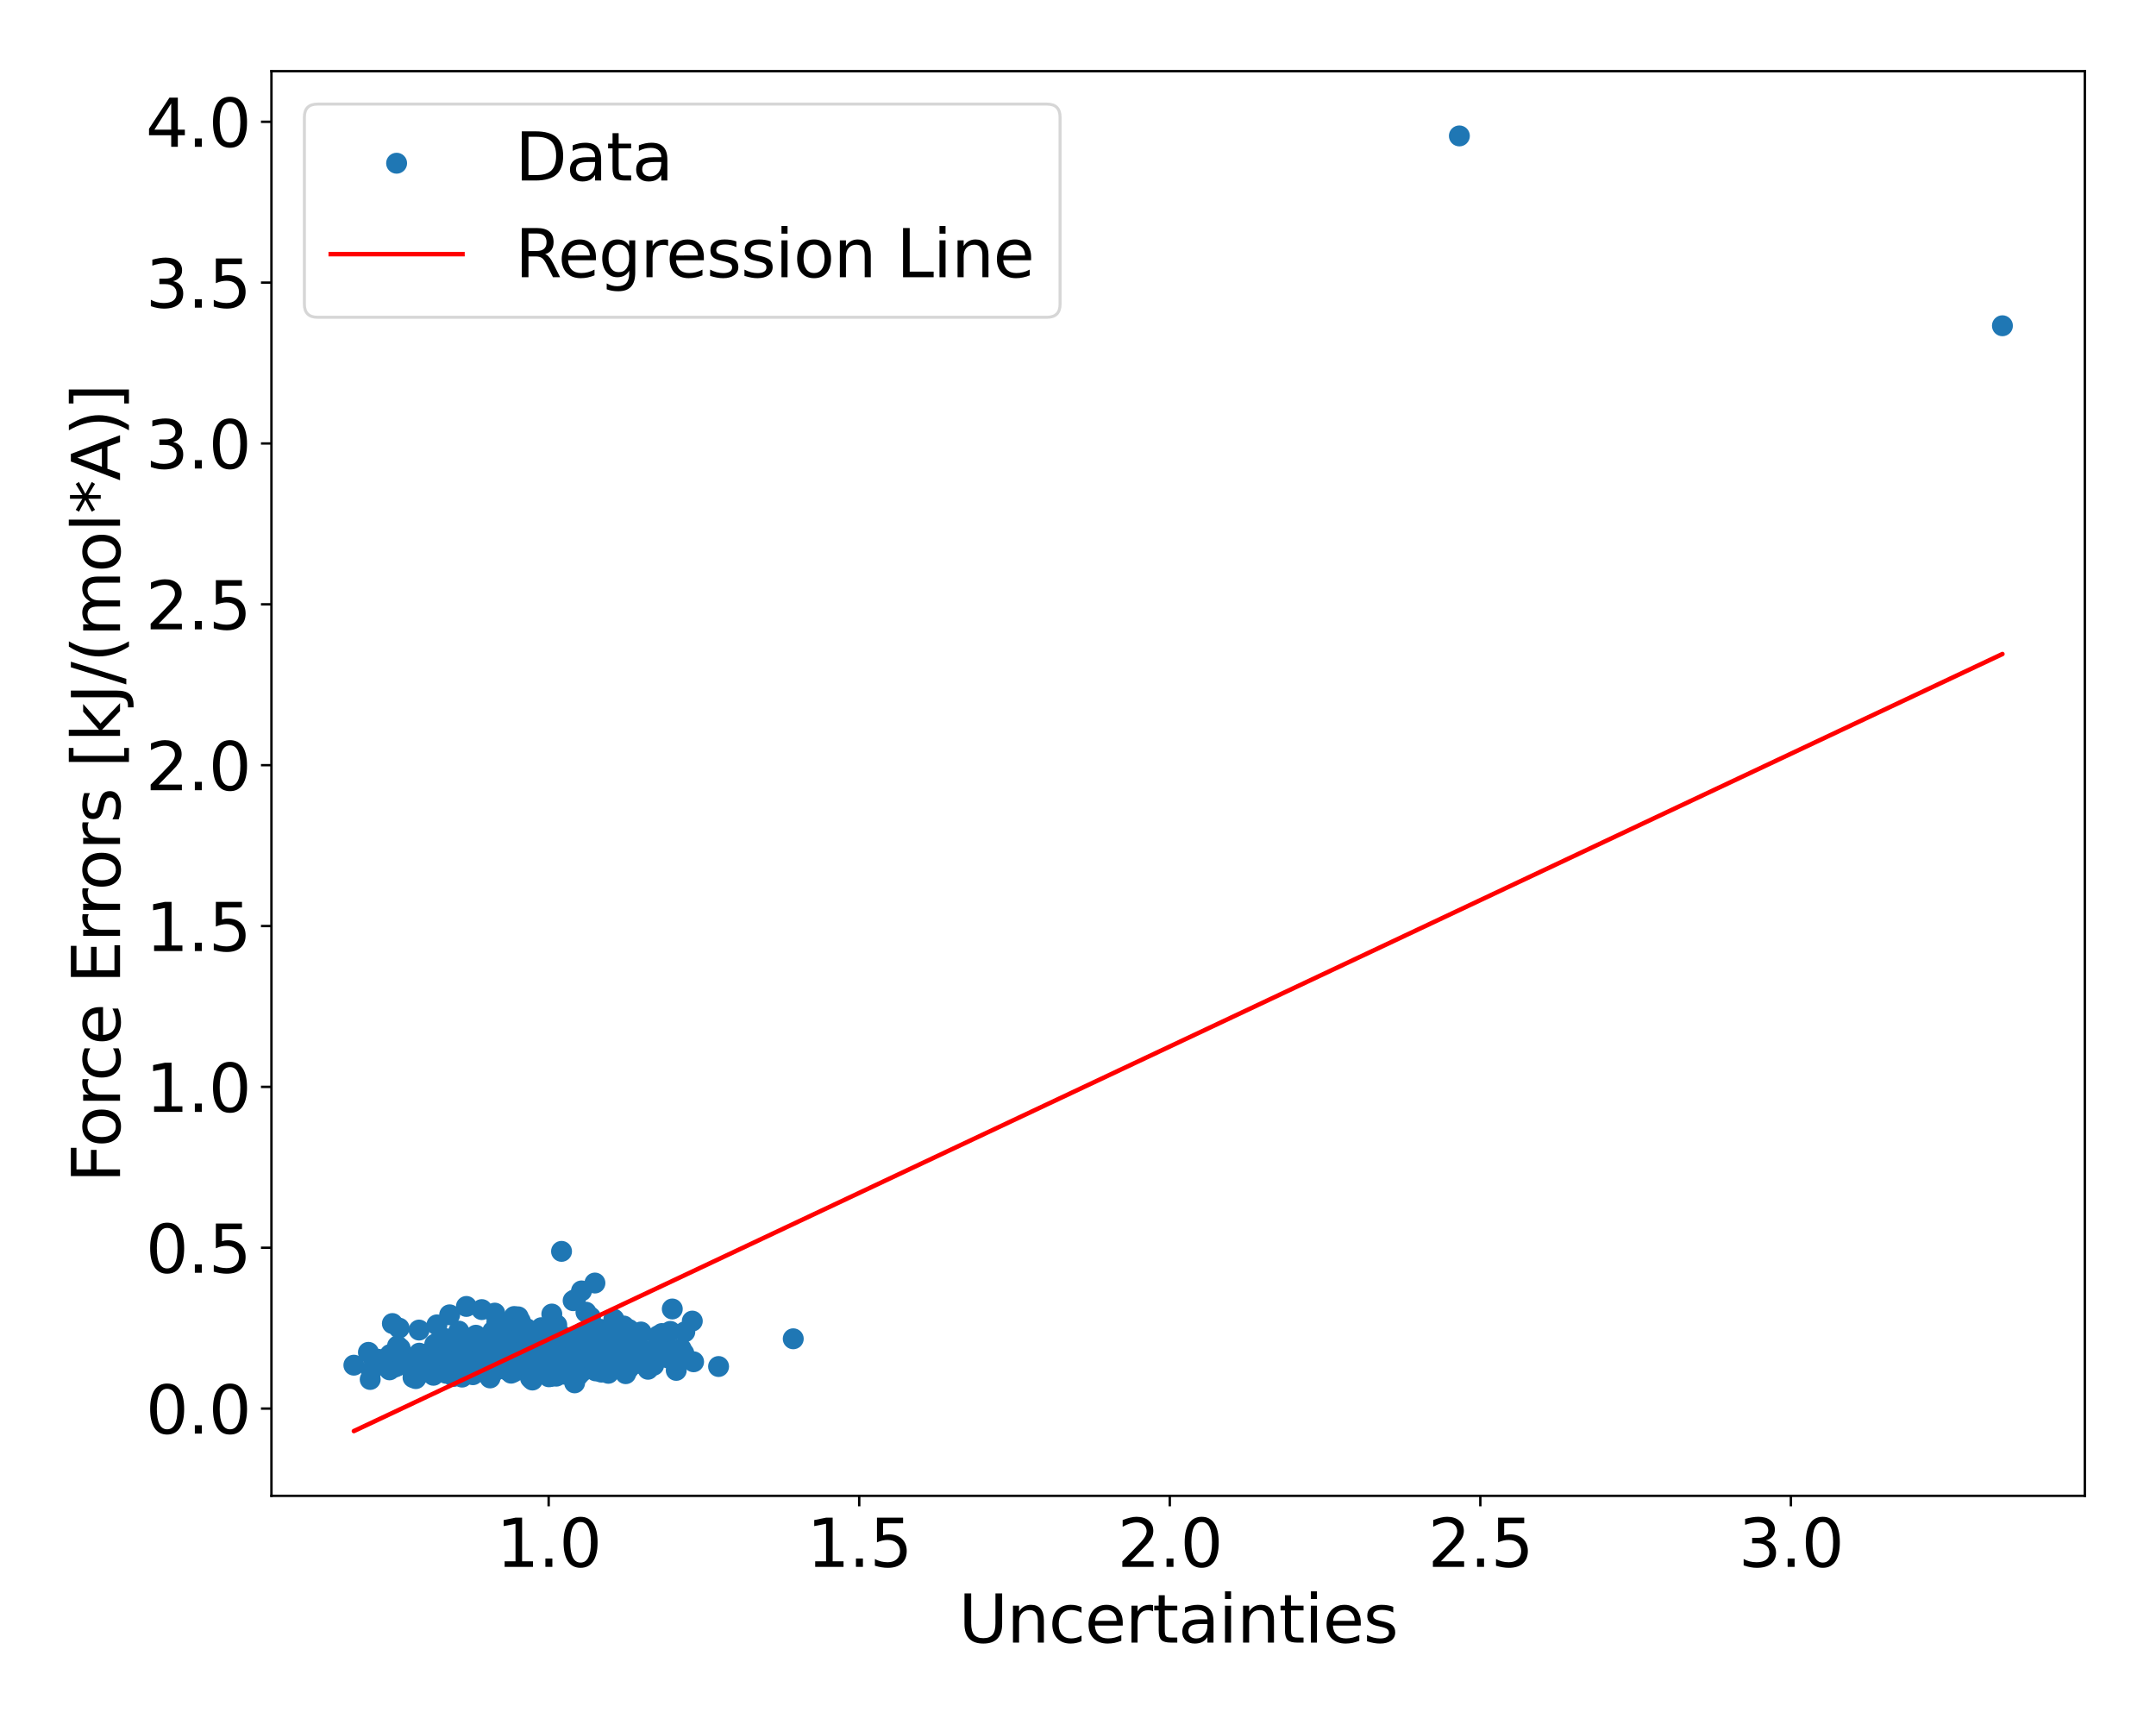 <?xml version="1.0" encoding="utf-8" standalone="no"?>
<!DOCTYPE svg PUBLIC "-//W3C//DTD SVG 1.1//EN"
  "http://www.w3.org/Graphics/SVG/1.1/DTD/svg11.dtd">
<svg xmlns:xlink="http://www.w3.org/1999/xlink" width="720pt" height="576pt" viewBox="0 0 720 576" xmlns="http://www.w3.org/2000/svg" version="1.1">
 <defs>
  <style type="text/css">*{stroke-linejoin: round; stroke-linecap: butt}</style>
 </defs>
 <g id="figure_1">
  <g id="patch_1">
   <path d="M 0 576 
L 720 576 
L 720 0 
L 0 0 
z
" style="fill: #ffffff"/>
  </g>
  <g id="axes_1">
   <g id="patch_2">
    <path d="M 90.65 499.48 
L 696.24 499.48 
L 696.24 23.76 
L 90.65 23.76 
z
" style="fill: #ffffff"/>
   </g>
   <g id="PathCollection_1">
    <defs>
     <path id="m1119bf1245" d="M 0 3 
C 0.796 3 1.559 2.684 2.121 2.121 
C 2.684 1.559 3 0.796 3 0 
C 3 -0.796 2.684 -1.559 2.121 -2.121 
C 1.559 -2.684 0.796 -3 0 -3 
C -0.796 -3 -1.559 -2.684 -2.121 -2.121 
C -2.684 -1.559 -3 -0.796 -3 0 
C -3 0.796 -2.684 1.559 -2.121 2.121 
C -1.559 2.684 -0.796 3 0 3 
z
" style="stroke: #1f77b4"/>
    </defs>
    <g clip-path="url(#p4fba45a079)">
     <use xlink:href="#m1119bf1245" x="164.594" y="448.089" style="fill: #1f77b4; stroke: #1f77b4"/>
     <use xlink:href="#m1119bf1245" x="160.767" y="447.645" style="fill: #1f77b4; stroke: #1f77b4"/>
     <use xlink:href="#m1119bf1245" x="147.144" y="448.945" style="fill: #1f77b4; stroke: #1f77b4"/>
     <use xlink:href="#m1119bf1245" x="157.492" y="446.732" style="fill: #1f77b4; stroke: #1f77b4"/>
     <use xlink:href="#m1119bf1245" x="170.82" y="455.538" style="fill: #1f77b4; stroke: #1f77b4"/>
     <use xlink:href="#m1119bf1245" x="167.32" y="450.879" style="fill: #1f77b4; stroke: #1f77b4"/>
     <use xlink:href="#m1119bf1245" x="137.934" y="458.558" style="fill: #1f77b4; stroke: #1f77b4"/>
     <use xlink:href="#m1119bf1245" x="141.01" y="457.212" style="fill: #1f77b4; stroke: #1f77b4"/>
     <use xlink:href="#m1119bf1245" x="160.891" y="437.291" style="fill: #1f77b4; stroke: #1f77b4"/>
     <use xlink:href="#m1119bf1245" x="172.531" y="455.56" style="fill: #1f77b4; stroke: #1f77b4"/>
     <use xlink:href="#m1119bf1245" x="161.669" y="447.126" style="fill: #1f77b4; stroke: #1f77b4"/>
     <use xlink:href="#m1119bf1245" x="190.358" y="448.107" style="fill: #1f77b4; stroke: #1f77b4"/>
     <use xlink:href="#m1119bf1245" x="157.245" y="450.16" style="fill: #1f77b4; stroke: #1f77b4"/>
     <use xlink:href="#m1119bf1245" x="144.747" y="459.226" style="fill: #1f77b4; stroke: #1f77b4"/>
     <use xlink:href="#m1119bf1245" x="151.487" y="459.619" style="fill: #1f77b4; stroke: #1f77b4"/>
     <use xlink:href="#m1119bf1245" x="144.391" y="453.316" style="fill: #1f77b4; stroke: #1f77b4"/>
     <use xlink:href="#m1119bf1245" x="165.735" y="456.144" style="fill: #1f77b4; stroke: #1f77b4"/>
     <use xlink:href="#m1119bf1245" x="142.75" y="453.939" style="fill: #1f77b4; stroke: #1f77b4"/>
     <use xlink:href="#m1119bf1245" x="164.015" y="447.759" style="fill: #1f77b4; stroke: #1f77b4"/>
     <use xlink:href="#m1119bf1245" x="130.099" y="457.413" style="fill: #1f77b4; stroke: #1f77b4"/>
     <use xlink:href="#m1119bf1245" x="133.035" y="454.635" style="fill: #1f77b4; stroke: #1f77b4"/>
     <use xlink:href="#m1119bf1245" x="172.216" y="450.875" style="fill: #1f77b4; stroke: #1f77b4"/>
     <use xlink:href="#m1119bf1245" x="157.931" y="459.033" style="fill: #1f77b4; stroke: #1f77b4"/>
     <use xlink:href="#m1119bf1245" x="175.759" y="453.035" style="fill: #1f77b4; stroke: #1f77b4"/>
     <use xlink:href="#m1119bf1245" x="126.292" y="453.884" style="fill: #1f77b4; stroke: #1f77b4"/>
     <use xlink:href="#m1119bf1245" x="148.112" y="455.022" style="fill: #1f77b4; stroke: #1f77b4"/>
     <use xlink:href="#m1119bf1245" x="151.626" y="448.457" style="fill: #1f77b4; stroke: #1f77b4"/>
     <use xlink:href="#m1119bf1245" x="143.982" y="456.236" style="fill: #1f77b4; stroke: #1f77b4"/>
     <use xlink:href="#m1119bf1245" x="174.887" y="453.029" style="fill: #1f77b4; stroke: #1f77b4"/>
     <use xlink:href="#m1119bf1245" x="163.395" y="454.348" style="fill: #1f77b4; stroke: #1f77b4"/>
     <use xlink:href="#m1119bf1245" x="159.165" y="458.132" style="fill: #1f77b4; stroke: #1f77b4"/>
     <use xlink:href="#m1119bf1245" x="150.436" y="451.215" style="fill: #1f77b4; stroke: #1f77b4"/>
     <use xlink:href="#m1119bf1245" x="153.867" y="451.363" style="fill: #1f77b4; stroke: #1f77b4"/>
     <use xlink:href="#m1119bf1245" x="200.436" y="443.864" style="fill: #1f77b4; stroke: #1f77b4"/>
     <use xlink:href="#m1119bf1245" x="124.852" y="454.059" style="fill: #1f77b4; stroke: #1f77b4"/>
     <use xlink:href="#m1119bf1245" x="154.309" y="459.83" style="fill: #1f77b4; stroke: #1f77b4"/>
     <use xlink:href="#m1119bf1245" x="167.42" y="454.42" style="fill: #1f77b4; stroke: #1f77b4"/>
     <use xlink:href="#m1119bf1245" x="183.769" y="457.396" style="fill: #1f77b4; stroke: #1f77b4"/>
     <use xlink:href="#m1119bf1245" x="130.302" y="452.294" style="fill: #1f77b4; stroke: #1f77b4"/>
     <use xlink:href="#m1119bf1245" x="142.719" y="453.733" style="fill: #1f77b4; stroke: #1f77b4"/>
     <use xlink:href="#m1119bf1245" x="154.325" y="448.319" style="fill: #1f77b4; stroke: #1f77b4"/>
     <use xlink:href="#m1119bf1245" x="154.843" y="456.574" style="fill: #1f77b4; stroke: #1f77b4"/>
     <use xlink:href="#m1119bf1245" x="139.742" y="454.399" style="fill: #1f77b4; stroke: #1f77b4"/>
     <use xlink:href="#m1119bf1245" x="139.951" y="444.124" style="fill: #1f77b4; stroke: #1f77b4"/>
     <use xlink:href="#m1119bf1245" x="168.026" y="452.068" style="fill: #1f77b4; stroke: #1f77b4"/>
     <use xlink:href="#m1119bf1245" x="147.967" y="458.01" style="fill: #1f77b4; stroke: #1f77b4"/>
     <use xlink:href="#m1119bf1245" x="160.534" y="452.027" style="fill: #1f77b4; stroke: #1f77b4"/>
     <use xlink:href="#m1119bf1245" x="132.798" y="456.059" style="fill: #1f77b4; stroke: #1f77b4"/>
     <use xlink:href="#m1119bf1245" x="157.791" y="449.744" style="fill: #1f77b4; stroke: #1f77b4"/>
     <use xlink:href="#m1119bf1245" x="158.479" y="453.987" style="fill: #1f77b4; stroke: #1f77b4"/>
     <use xlink:href="#m1119bf1245" x="123.629" y="460.621" style="fill: #1f77b4; stroke: #1f77b4"/>
     <use xlink:href="#m1119bf1245" x="160.581" y="452.122" style="fill: #1f77b4; stroke: #1f77b4"/>
     <use xlink:href="#m1119bf1245" x="143.504" y="455.237" style="fill: #1f77b4; stroke: #1f77b4"/>
     <use xlink:href="#m1119bf1245" x="154.755" y="454.417" style="fill: #1f77b4; stroke: #1f77b4"/>
     <use xlink:href="#m1119bf1245" x="168.697" y="454.427" style="fill: #1f77b4; stroke: #1f77b4"/>
     <use xlink:href="#m1119bf1245" x="164.805" y="449.787" style="fill: #1f77b4; stroke: #1f77b4"/>
     <use xlink:href="#m1119bf1245" x="153.491" y="446.41" style="fill: #1f77b4; stroke: #1f77b4"/>
     <use xlink:href="#m1119bf1245" x="192.647" y="446.405" style="fill: #1f77b4; stroke: #1f77b4"/>
     <use xlink:href="#m1119bf1245" x="145.968" y="452.162" style="fill: #1f77b4; stroke: #1f77b4"/>
     <use xlink:href="#m1119bf1245" x="123.998" y="457.793" style="fill: #1f77b4; stroke: #1f77b4"/>
     <use xlink:href="#m1119bf1245" x="166.684" y="451.412" style="fill: #1f77b4; stroke: #1f77b4"/>
     <use xlink:href="#m1119bf1245" x="199.678" y="449.112" style="fill: #1f77b4; stroke: #1f77b4"/>
     <use xlink:href="#m1119bf1245" x="146.379" y="454.995" style="fill: #1f77b4; stroke: #1f77b4"/>
     <use xlink:href="#m1119bf1245" x="150.165" y="439.039" style="fill: #1f77b4; stroke: #1f77b4"/>
     <use xlink:href="#m1119bf1245" x="145.45" y="455.863" style="fill: #1f77b4; stroke: #1f77b4"/>
     <use xlink:href="#m1119bf1245" x="159.823" y="457.231" style="fill: #1f77b4; stroke: #1f77b4"/>
     <use xlink:href="#m1119bf1245" x="152.661" y="456.338" style="fill: #1f77b4; stroke: #1f77b4"/>
     <use xlink:href="#m1119bf1245" x="137.761" y="453.763" style="fill: #1f77b4; stroke: #1f77b4"/>
     <use xlink:href="#m1119bf1245" x="170.865" y="454.518" style="fill: #1f77b4; stroke: #1f77b4"/>
     <use xlink:href="#m1119bf1245" x="153.813" y="452.704" style="fill: #1f77b4; stroke: #1f77b4"/>
     <use xlink:href="#m1119bf1245" x="162.184" y="452.692" style="fill: #1f77b4; stroke: #1f77b4"/>
     <use xlink:href="#m1119bf1245" x="163.695" y="450.266" style="fill: #1f77b4; stroke: #1f77b4"/>
     <use xlink:href="#m1119bf1245" x="169.253" y="451.598" style="fill: #1f77b4; stroke: #1f77b4"/>
     <use xlink:href="#m1119bf1245" x="158.92" y="445.85" style="fill: #1f77b4; stroke: #1f77b4"/>
     <use xlink:href="#m1119bf1245" x="132.753" y="449.419" style="fill: #1f77b4; stroke: #1f77b4"/>
     <use xlink:href="#m1119bf1245" x="164.434" y="454.704" style="fill: #1f77b4; stroke: #1f77b4"/>
     <use xlink:href="#m1119bf1245" x="164.563" y="455.042" style="fill: #1f77b4; stroke: #1f77b4"/>
     <use xlink:href="#m1119bf1245" x="168.201" y="452.336" style="fill: #1f77b4; stroke: #1f77b4"/>
     <use xlink:href="#m1119bf1245" x="155.613" y="455.096" style="fill: #1f77b4; stroke: #1f77b4"/>
     <use xlink:href="#m1119bf1245" x="169.764" y="452.728" style="fill: #1f77b4; stroke: #1f77b4"/>
     <use xlink:href="#m1119bf1245" x="154.54" y="448.699" style="fill: #1f77b4; stroke: #1f77b4"/>
     <use xlink:href="#m1119bf1245" x="161.772" y="454.379" style="fill: #1f77b4; stroke: #1f77b4"/>
     <use xlink:href="#m1119bf1245" x="160.858" y="451.013" style="fill: #1f77b4; stroke: #1f77b4"/>
     <use xlink:href="#m1119bf1245" x="163.571" y="452.567" style="fill: #1f77b4; stroke: #1f77b4"/>
     <use xlink:href="#m1119bf1245" x="163.564" y="456.881" style="fill: #1f77b4; stroke: #1f77b4"/>
     <use xlink:href="#m1119bf1245" x="176.511" y="451.083" style="fill: #1f77b4; stroke: #1f77b4"/>
     <use xlink:href="#m1119bf1245" x="167.141" y="446.813" style="fill: #1f77b4; stroke: #1f77b4"/>
     <use xlink:href="#m1119bf1245" x="162.514" y="448.216" style="fill: #1f77b4; stroke: #1f77b4"/>
     <use xlink:href="#m1119bf1245" x="171.72" y="439.598" style="fill: #1f77b4; stroke: #1f77b4"/>
     <use xlink:href="#m1119bf1245" x="133.638" y="450.197" style="fill: #1f77b4; stroke: #1f77b4"/>
     <use xlink:href="#m1119bf1245" x="163.784" y="454.056" style="fill: #1f77b4; stroke: #1f77b4"/>
     <use xlink:href="#m1119bf1245" x="148.368" y="456.688" style="fill: #1f77b4; stroke: #1f77b4"/>
     <use xlink:href="#m1119bf1245" x="135.993" y="453.481" style="fill: #1f77b4; stroke: #1f77b4"/>
     <use xlink:href="#m1119bf1245" x="175.14" y="455.403" style="fill: #1f77b4; stroke: #1f77b4"/>
     <use xlink:href="#m1119bf1245" x="168.494" y="454.148" style="fill: #1f77b4; stroke: #1f77b4"/>
     <use xlink:href="#m1119bf1245" x="180.833" y="451.766" style="fill: #1f77b4; stroke: #1f77b4"/>
     <use xlink:href="#m1119bf1245" x="137.708" y="455.374" style="fill: #1f77b4; stroke: #1f77b4"/>
     <use xlink:href="#m1119bf1245" x="151.563" y="457.125" style="fill: #1f77b4; stroke: #1f77b4"/>
     <use xlink:href="#m1119bf1245" x="145.183" y="448.889" style="fill: #1f77b4; stroke: #1f77b4"/>
     <use xlink:href="#m1119bf1245" x="133.289" y="443.476" style="fill: #1f77b4; stroke: #1f77b4"/>
     <use xlink:href="#m1119bf1245" x="173.395" y="453.774" style="fill: #1f77b4; stroke: #1f77b4"/>
     <use xlink:href="#m1119bf1245" x="163.159" y="447.389" style="fill: #1f77b4; stroke: #1f77b4"/>
     <use xlink:href="#m1119bf1245" x="178.537" y="454.092" style="fill: #1f77b4; stroke: #1f77b4"/>
     <use xlink:href="#m1119bf1245" x="158.222" y="453.121" style="fill: #1f77b4; stroke: #1f77b4"/>
     <use xlink:href="#m1119bf1245" x="147.664" y="455.743" style="fill: #1f77b4; stroke: #1f77b4"/>
     <use xlink:href="#m1119bf1245" x="166.634" y="454.683" style="fill: #1f77b4; stroke: #1f77b4"/>
     <use xlink:href="#m1119bf1245" x="170.006" y="449.835" style="fill: #1f77b4; stroke: #1f77b4"/>
     <use xlink:href="#m1119bf1245" x="160.59" y="455.963" style="fill: #1f77b4; stroke: #1f77b4"/>
     <use xlink:href="#m1119bf1245" x="136.685" y="454.391" style="fill: #1f77b4; stroke: #1f77b4"/>
     <use xlink:href="#m1119bf1245" x="144.888" y="453.334" style="fill: #1f77b4; stroke: #1f77b4"/>
     <use xlink:href="#m1119bf1245" x="146.836" y="451.177" style="fill: #1f77b4; stroke: #1f77b4"/>
     <use xlink:href="#m1119bf1245" x="169.696" y="452.755" style="fill: #1f77b4; stroke: #1f77b4"/>
     <use xlink:href="#m1119bf1245" x="146.596" y="454.097" style="fill: #1f77b4; stroke: #1f77b4"/>
     <use xlink:href="#m1119bf1245" x="161.34" y="449.292" style="fill: #1f77b4; stroke: #1f77b4"/>
     <use xlink:href="#m1119bf1245" x="177.804" y="460.81" style="fill: #1f77b4; stroke: #1f77b4"/>
     <use xlink:href="#m1119bf1245" x="165.925" y="441.578" style="fill: #1f77b4; stroke: #1f77b4"/>
     <use xlink:href="#m1119bf1245" x="184.84" y="455.191" style="fill: #1f77b4; stroke: #1f77b4"/>
     <use xlink:href="#m1119bf1245" x="147.467" y="450.062" style="fill: #1f77b4; stroke: #1f77b4"/>
     <use xlink:href="#m1119bf1245" x="204.348" y="451.399" style="fill: #1f77b4; stroke: #1f77b4"/>
     <use xlink:href="#m1119bf1245" x="148.976" y="454.95" style="fill: #1f77b4; stroke: #1f77b4"/>
     <use xlink:href="#m1119bf1245" x="169.614" y="457.602" style="fill: #1f77b4; stroke: #1f77b4"/>
     <use xlink:href="#m1119bf1245" x="169.155" y="444.24" style="fill: #1f77b4; stroke: #1f77b4"/>
     <use xlink:href="#m1119bf1245" x="154.842" y="446.744" style="fill: #1f77b4; stroke: #1f77b4"/>
     <use xlink:href="#m1119bf1245" x="163.2" y="451.585" style="fill: #1f77b4; stroke: #1f77b4"/>
     <use xlink:href="#m1119bf1245" x="142.871" y="456.237" style="fill: #1f77b4; stroke: #1f77b4"/>
     <use xlink:href="#m1119bf1245" x="150.111" y="456.846" style="fill: #1f77b4; stroke: #1f77b4"/>
     <use xlink:href="#m1119bf1245" x="143.875" y="454.115" style="fill: #1f77b4; stroke: #1f77b4"/>
     <use xlink:href="#m1119bf1245" x="175.424" y="452.957" style="fill: #1f77b4; stroke: #1f77b4"/>
     <use xlink:href="#m1119bf1245" x="169.614" y="457.602" style="fill: #1f77b4; stroke: #1f77b4"/>
     <use xlink:href="#m1119bf1245" x="148.606" y="456.35" style="fill: #1f77b4; stroke: #1f77b4"/>
     <use xlink:href="#m1119bf1245" x="146.447" y="453.601" style="fill: #1f77b4; stroke: #1f77b4"/>
     <use xlink:href="#m1119bf1245" x="166.154" y="450.561" style="fill: #1f77b4; stroke: #1f77b4"/>
     <use xlink:href="#m1119bf1245" x="145.791" y="450.423" style="fill: #1f77b4; stroke: #1f77b4"/>
     <use xlink:href="#m1119bf1245" x="156.626" y="449.043" style="fill: #1f77b4; stroke: #1f77b4"/>
     <use xlink:href="#m1119bf1245" x="146.966" y="457.518" style="fill: #1f77b4; stroke: #1f77b4"/>
     <use xlink:href="#m1119bf1245" x="146.86" y="447.611" style="fill: #1f77b4; stroke: #1f77b4"/>
     <use xlink:href="#m1119bf1245" x="164.703" y="444.527" style="fill: #1f77b4; stroke: #1f77b4"/>
     <use xlink:href="#m1119bf1245" x="168.529" y="452.734" style="fill: #1f77b4; stroke: #1f77b4"/>
     <use xlink:href="#m1119bf1245" x="176.379" y="449.789" style="fill: #1f77b4; stroke: #1f77b4"/>
     <use xlink:href="#m1119bf1245" x="131.04" y="441.945" style="fill: #1f77b4; stroke: #1f77b4"/>
     <use xlink:href="#m1119bf1245" x="139.203" y="458.015" style="fill: #1f77b4; stroke: #1f77b4"/>
     <use xlink:href="#m1119bf1245" x="162.253" y="447.253" style="fill: #1f77b4; stroke: #1f77b4"/>
     <use xlink:href="#m1119bf1245" x="158.14" y="450.588" style="fill: #1f77b4; stroke: #1f77b4"/>
     <use xlink:href="#m1119bf1245" x="198.098" y="452.49" style="fill: #1f77b4; stroke: #1f77b4"/>
     <use xlink:href="#m1119bf1245" x="139.527" y="455.513" style="fill: #1f77b4; stroke: #1f77b4"/>
     <use xlink:href="#m1119bf1245" x="167.645" y="448.955" style="fill: #1f77b4; stroke: #1f77b4"/>
     <use xlink:href="#m1119bf1245" x="148.434" y="451.107" style="fill: #1f77b4; stroke: #1f77b4"/>
     <use xlink:href="#m1119bf1245" x="181.858" y="454.226" style="fill: #1f77b4; stroke: #1f77b4"/>
     <use xlink:href="#m1119bf1245" x="147.73" y="450.954" style="fill: #1f77b4; stroke: #1f77b4"/>
     <use xlink:href="#m1119bf1245" x="150.255" y="449.56" style="fill: #1f77b4; stroke: #1f77b4"/>
     <use xlink:href="#m1119bf1245" x="166.881" y="452.32" style="fill: #1f77b4; stroke: #1f77b4"/>
     <use xlink:href="#m1119bf1245" x="149.343" y="456.143" style="fill: #1f77b4; stroke: #1f77b4"/>
     <use xlink:href="#m1119bf1245" x="171.569" y="458.109" style="fill: #1f77b4; stroke: #1f77b4"/>
     <use xlink:href="#m1119bf1245" x="154.206" y="446.816" style="fill: #1f77b4; stroke: #1f77b4"/>
     <use xlink:href="#m1119bf1245" x="166.711" y="455.07" style="fill: #1f77b4; stroke: #1f77b4"/>
     <use xlink:href="#m1119bf1245" x="145.908" y="442.394" style="fill: #1f77b4; stroke: #1f77b4"/>
     <use xlink:href="#m1119bf1245" x="167.249" y="447.146" style="fill: #1f77b4; stroke: #1f77b4"/>
     <use xlink:href="#m1119bf1245" x="150.993" y="458.662" style="fill: #1f77b4; stroke: #1f77b4"/>
     <use xlink:href="#m1119bf1245" x="151.592" y="450.298" style="fill: #1f77b4; stroke: #1f77b4"/>
     <use xlink:href="#m1119bf1245" x="156.267" y="450.897" style="fill: #1f77b4; stroke: #1f77b4"/>
     <use xlink:href="#m1119bf1245" x="154.5" y="452.711" style="fill: #1f77b4; stroke: #1f77b4"/>
     <use xlink:href="#m1119bf1245" x="173.053" y="439.708" style="fill: #1f77b4; stroke: #1f77b4"/>
     <use xlink:href="#m1119bf1245" x="150.232" y="455.56" style="fill: #1f77b4; stroke: #1f77b4"/>
     <use xlink:href="#m1119bf1245" x="194.199" y="431.055" style="fill: #1f77b4; stroke: #1f77b4"/>
     <use xlink:href="#m1119bf1245" x="149.82" y="449.751" style="fill: #1f77b4; stroke: #1f77b4"/>
     <use xlink:href="#m1119bf1245" x="147.421" y="453.717" style="fill: #1f77b4; stroke: #1f77b4"/>
     <use xlink:href="#m1119bf1245" x="175.173" y="451.582" style="fill: #1f77b4; stroke: #1f77b4"/>
     <use xlink:href="#m1119bf1245" x="131.89" y="456.469" style="fill: #1f77b4; stroke: #1f77b4"/>
     <use xlink:href="#m1119bf1245" x="152.153" y="452.642" style="fill: #1f77b4; stroke: #1f77b4"/>
     <use xlink:href="#m1119bf1245" x="159.483" y="455.87" style="fill: #1f77b4; stroke: #1f77b4"/>
     <use xlink:href="#m1119bf1245" x="173.758" y="441.106" style="fill: #1f77b4; stroke: #1f77b4"/>
     <use xlink:href="#m1119bf1245" x="152.028" y="456.35" style="fill: #1f77b4; stroke: #1f77b4"/>
     <use xlink:href="#m1119bf1245" x="153.692" y="456.99" style="fill: #1f77b4; stroke: #1f77b4"/>
     <use xlink:href="#m1119bf1245" x="157.263" y="456.209" style="fill: #1f77b4; stroke: #1f77b4"/>
     <use xlink:href="#m1119bf1245" x="130.821" y="455.073" style="fill: #1f77b4; stroke: #1f77b4"/>
     <use xlink:href="#m1119bf1245" x="147.365" y="453.412" style="fill: #1f77b4; stroke: #1f77b4"/>
     <use xlink:href="#m1119bf1245" x="181.114" y="456.067" style="fill: #1f77b4; stroke: #1f77b4"/>
     <use xlink:href="#m1119bf1245" x="148.13" y="452.138" style="fill: #1f77b4; stroke: #1f77b4"/>
     <use xlink:href="#m1119bf1245" x="137.934" y="459.971" style="fill: #1f77b4; stroke: #1f77b4"/>
     <use xlink:href="#m1119bf1245" x="149.607" y="454.082" style="fill: #1f77b4; stroke: #1f77b4"/>
     <use xlink:href="#m1119bf1245" x="174.084" y="446.499" style="fill: #1f77b4; stroke: #1f77b4"/>
     <use xlink:href="#m1119bf1245" x="177.026" y="452.459" style="fill: #1f77b4; stroke: #1f77b4"/>
     <use xlink:href="#m1119bf1245" x="156.278" y="456.375" style="fill: #1f77b4; stroke: #1f77b4"/>
     <use xlink:href="#m1119bf1245" x="168.621" y="455.4" style="fill: #1f77b4; stroke: #1f77b4"/>
     <use xlink:href="#m1119bf1245" x="164.456" y="447.372" style="fill: #1f77b4; stroke: #1f77b4"/>
     <use xlink:href="#m1119bf1245" x="165.407" y="457.66" style="fill: #1f77b4; stroke: #1f77b4"/>
     <use xlink:href="#m1119bf1245" x="155.08" y="454.157" style="fill: #1f77b4; stroke: #1f77b4"/>
     <use xlink:href="#m1119bf1245" x="164.531" y="444.592" style="fill: #1f77b4; stroke: #1f77b4"/>
     <use xlink:href="#m1119bf1245" x="142.043" y="453.545" style="fill: #1f77b4; stroke: #1f77b4"/>
     <use xlink:href="#m1119bf1245" x="177.447" y="451.975" style="fill: #1f77b4; stroke: #1f77b4"/>
     <use xlink:href="#m1119bf1245" x="177.17" y="460.199" style="fill: #1f77b4; stroke: #1f77b4"/>
     <use xlink:href="#m1119bf1245" x="160.657" y="450.813" style="fill: #1f77b4; stroke: #1f77b4"/>
     <use xlink:href="#m1119bf1245" x="157.371" y="453.545" style="fill: #1f77b4; stroke: #1f77b4"/>
     <use xlink:href="#m1119bf1245" x="148.677" y="453.581" style="fill: #1f77b4; stroke: #1f77b4"/>
     <use xlink:href="#m1119bf1245" x="168.207" y="456.689" style="fill: #1f77b4; stroke: #1f77b4"/>
     <use xlink:href="#m1119bf1245" x="166.337" y="453.915" style="fill: #1f77b4; stroke: #1f77b4"/>
     <use xlink:href="#m1119bf1245" x="163.833" y="451.834" style="fill: #1f77b4; stroke: #1f77b4"/>
     <use xlink:href="#m1119bf1245" x="145.856" y="456.109" style="fill: #1f77b4; stroke: #1f77b4"/>
     <use xlink:href="#m1119bf1245" x="147.91" y="448.935" style="fill: #1f77b4; stroke: #1f77b4"/>
     <use xlink:href="#m1119bf1245" x="146.434" y="449.159" style="fill: #1f77b4; stroke: #1f77b4"/>
     <use xlink:href="#m1119bf1245" x="153.794" y="450.305" style="fill: #1f77b4; stroke: #1f77b4"/>
     <use xlink:href="#m1119bf1245" x="151.37" y="452.11" style="fill: #1f77b4; stroke: #1f77b4"/>
     <use xlink:href="#m1119bf1245" x="150.694" y="454.584" style="fill: #1f77b4; stroke: #1f77b4"/>
     <use xlink:href="#m1119bf1245" x="487.361" y="45.384" style="fill: #1f77b4; stroke: #1f77b4"/>
     <use xlink:href="#m1119bf1245" x="168.935" y="452.945" style="fill: #1f77b4; stroke: #1f77b4"/>
     <use xlink:href="#m1119bf1245" x="158.789" y="452.904" style="fill: #1f77b4; stroke: #1f77b4"/>
     <use xlink:href="#m1119bf1245" x="148.451" y="447.263" style="fill: #1f77b4; stroke: #1f77b4"/>
     <use xlink:href="#m1119bf1245" x="191.813" y="451.769" style="fill: #1f77b4; stroke: #1f77b4"/>
     <use xlink:href="#m1119bf1245" x="139.738" y="456.993" style="fill: #1f77b4; stroke: #1f77b4"/>
     <use xlink:href="#m1119bf1245" x="165.654" y="454.568" style="fill: #1f77b4; stroke: #1f77b4"/>
     <use xlink:href="#m1119bf1245" x="158.944" y="450.701" style="fill: #1f77b4; stroke: #1f77b4"/>
     <use xlink:href="#m1119bf1245" x="160.353" y="452.438" style="fill: #1f77b4; stroke: #1f77b4"/>
     <use xlink:href="#m1119bf1245" x="148.962" y="457.956" style="fill: #1f77b4; stroke: #1f77b4"/>
     <use xlink:href="#m1119bf1245" x="167.883" y="455.927" style="fill: #1f77b4; stroke: #1f77b4"/>
     <use xlink:href="#m1119bf1245" x="149.569" y="456.956" style="fill: #1f77b4; stroke: #1f77b4"/>
     <use xlink:href="#m1119bf1245" x="144.476" y="452.292" style="fill: #1f77b4; stroke: #1f77b4"/>
     <use xlink:href="#m1119bf1245" x="204.781" y="452.644" style="fill: #1f77b4; stroke: #1f77b4"/>
     <use xlink:href="#m1119bf1245" x="170.684" y="458.521" style="fill: #1f77b4; stroke: #1f77b4"/>
     <use xlink:href="#m1119bf1245" x="155.759" y="436.238" style="fill: #1f77b4; stroke: #1f77b4"/>
     <use xlink:href="#m1119bf1245" x="155.472" y="453.215" style="fill: #1f77b4; stroke: #1f77b4"/>
     <use xlink:href="#m1119bf1245" x="179.746" y="447.673" style="fill: #1f77b4; stroke: #1f77b4"/>
     <use xlink:href="#m1119bf1245" x="160.766" y="447.312" style="fill: #1f77b4; stroke: #1f77b4"/>
     <use xlink:href="#m1119bf1245" x="197.272" y="456.222" style="fill: #1f77b4; stroke: #1f77b4"/>
     <use xlink:href="#m1119bf1245" x="136.883" y="455.362" style="fill: #1f77b4; stroke: #1f77b4"/>
     <use xlink:href="#m1119bf1245" x="161.213" y="455.906" style="fill: #1f77b4; stroke: #1f77b4"/>
     <use xlink:href="#m1119bf1245" x="118.177" y="455.849" style="fill: #1f77b4; stroke: #1f77b4"/>
     <use xlink:href="#m1119bf1245" x="128.899" y="453.912" style="fill: #1f77b4; stroke: #1f77b4"/>
     <use xlink:href="#m1119bf1245" x="154.758" y="456.71" style="fill: #1f77b4; stroke: #1f77b4"/>
     <use xlink:href="#m1119bf1245" x="143.775" y="452.98" style="fill: #1f77b4; stroke: #1f77b4"/>
     <use xlink:href="#m1119bf1245" x="159.317" y="456.939" style="fill: #1f77b4; stroke: #1f77b4"/>
     <use xlink:href="#m1119bf1245" x="160.086" y="453.799" style="fill: #1f77b4; stroke: #1f77b4"/>
     <use xlink:href="#m1119bf1245" x="146.92" y="456.48" style="fill: #1f77b4; stroke: #1f77b4"/>
     <use xlink:href="#m1119bf1245" x="147.005" y="452.569" style="fill: #1f77b4; stroke: #1f77b4"/>
     <use xlink:href="#m1119bf1245" x="157.998" y="450.193" style="fill: #1f77b4; stroke: #1f77b4"/>
     <use xlink:href="#m1119bf1245" x="148.806" y="449.927" style="fill: #1f77b4; stroke: #1f77b4"/>
     <use xlink:href="#m1119bf1245" x="168.209" y="453.467" style="fill: #1f77b4; stroke: #1f77b4"/>
     <use xlink:href="#m1119bf1245" x="146.439" y="452.106" style="fill: #1f77b4; stroke: #1f77b4"/>
     <use xlink:href="#m1119bf1245" x="149.946" y="453.363" style="fill: #1f77b4; stroke: #1f77b4"/>
     <use xlink:href="#m1119bf1245" x="139.199" y="456.487" style="fill: #1f77b4; stroke: #1f77b4"/>
     <use xlink:href="#m1119bf1245" x="149.457" y="454.627" style="fill: #1f77b4; stroke: #1f77b4"/>
     <use xlink:href="#m1119bf1245" x="152.32" y="453.964" style="fill: #1f77b4; stroke: #1f77b4"/>
     <use xlink:href="#m1119bf1245" x="186.105" y="450.102" style="fill: #1f77b4; stroke: #1f77b4"/>
     <use xlink:href="#m1119bf1245" x="154.101" y="450.398" style="fill: #1f77b4; stroke: #1f77b4"/>
     <use xlink:href="#m1119bf1245" x="180.589" y="454.252" style="fill: #1f77b4; stroke: #1f77b4"/>
     <use xlink:href="#m1119bf1245" x="161.332" y="449.151" style="fill: #1f77b4; stroke: #1f77b4"/>
     <use xlink:href="#m1119bf1245" x="146.849" y="452.366" style="fill: #1f77b4; stroke: #1f77b4"/>
     <use xlink:href="#m1119bf1245" x="151.134" y="456.526" style="fill: #1f77b4; stroke: #1f77b4"/>
     <use xlink:href="#m1119bf1245" x="138.858" y="460.333" style="fill: #1f77b4; stroke: #1f77b4"/>
     <use xlink:href="#m1119bf1245" x="184.978" y="457.787" style="fill: #1f77b4; stroke: #1f77b4"/>
     <use xlink:href="#m1119bf1245" x="145.267" y="451.199" style="fill: #1f77b4; stroke: #1f77b4"/>
     <use xlink:href="#m1119bf1245" x="123.037" y="451.564" style="fill: #1f77b4; stroke: #1f77b4"/>
     <use xlink:href="#m1119bf1245" x="187.145" y="453.402" style="fill: #1f77b4; stroke: #1f77b4"/>
     <use xlink:href="#m1119bf1245" x="140.016" y="451.844" style="fill: #1f77b4; stroke: #1f77b4"/>
     <use xlink:href="#m1119bf1245" x="187.526" y="417.847" style="fill: #1f77b4; stroke: #1f77b4"/>
     <use xlink:href="#m1119bf1245" x="155.122" y="453.064" style="fill: #1f77b4; stroke: #1f77b4"/>
     <use xlink:href="#m1119bf1245" x="155.646" y="450.945" style="fill: #1f77b4; stroke: #1f77b4"/>
     <use xlink:href="#m1119bf1245" x="191.901" y="461.757" style="fill: #1f77b4; stroke: #1f77b4"/>
     <use xlink:href="#m1119bf1245" x="180.78" y="443.333" style="fill: #1f77b4; stroke: #1f77b4"/>
     <use xlink:href="#m1119bf1245" x="239.972" y="456.299" style="fill: #1f77b4; stroke: #1f77b4"/>
     <use xlink:href="#m1119bf1245" x="191.414" y="448.635" style="fill: #1f77b4; stroke: #1f77b4"/>
     <use xlink:href="#m1119bf1245" x="173.479" y="450.269" style="fill: #1f77b4; stroke: #1f77b4"/>
     <use xlink:href="#m1119bf1245" x="668.713" y="108.777" style="fill: #1f77b4; stroke: #1f77b4"/>
     <use xlink:href="#m1119bf1245" x="173.47" y="454.249" style="fill: #1f77b4; stroke: #1f77b4"/>
     <use xlink:href="#m1119bf1245" x="195.681" y="438.154" style="fill: #1f77b4; stroke: #1f77b4"/>
     <use xlink:href="#m1119bf1245" x="204.138" y="455.972" style="fill: #1f77b4; stroke: #1f77b4"/>
     <use xlink:href="#m1119bf1245" x="186.719" y="455.461" style="fill: #1f77b4; stroke: #1f77b4"/>
     <use xlink:href="#m1119bf1245" x="190.037" y="456.122" style="fill: #1f77b4; stroke: #1f77b4"/>
     <use xlink:href="#m1119bf1245" x="178.757" y="448.148" style="fill: #1f77b4; stroke: #1f77b4"/>
     <use xlink:href="#m1119bf1245" x="170.113" y="446.868" style="fill: #1f77b4; stroke: #1f77b4"/>
     <use xlink:href="#m1119bf1245" x="204.973" y="445.361" style="fill: #1f77b4; stroke: #1f77b4"/>
     <use xlink:href="#m1119bf1245" x="201.684" y="449.188" style="fill: #1f77b4; stroke: #1f77b4"/>
     <use xlink:href="#m1119bf1245" x="209.855" y="449.84" style="fill: #1f77b4; stroke: #1f77b4"/>
     <use xlink:href="#m1119bf1245" x="203.154" y="458.565" style="fill: #1f77b4; stroke: #1f77b4"/>
     <use xlink:href="#m1119bf1245" x="181.56" y="454.537" style="fill: #1f77b4; stroke: #1f77b4"/>
     <use xlink:href="#m1119bf1245" x="181.999" y="453.249" style="fill: #1f77b4; stroke: #1f77b4"/>
     <use xlink:href="#m1119bf1245" x="179.736" y="449.971" style="fill: #1f77b4; stroke: #1f77b4"/>
     <use xlink:href="#m1119bf1245" x="203.098" y="449.84" style="fill: #1f77b4; stroke: #1f77b4"/>
     <use xlink:href="#m1119bf1245" x="180.188" y="454.674" style="fill: #1f77b4; stroke: #1f77b4"/>
     <use xlink:href="#m1119bf1245" x="182.193" y="455.157" style="fill: #1f77b4; stroke: #1f77b4"/>
     <use xlink:href="#m1119bf1245" x="184.11" y="452.165" style="fill: #1f77b4; stroke: #1f77b4"/>
     <use xlink:href="#m1119bf1245" x="180.253" y="449.506" style="fill: #1f77b4; stroke: #1f77b4"/>
     <use xlink:href="#m1119bf1245" x="183.771" y="453.485" style="fill: #1f77b4; stroke: #1f77b4"/>
     <use xlink:href="#m1119bf1245" x="195.597" y="453.792" style="fill: #1f77b4; stroke: #1f77b4"/>
     <use xlink:href="#m1119bf1245" x="198.289" y="454.685" style="fill: #1f77b4; stroke: #1f77b4"/>
     <use xlink:href="#m1119bf1245" x="201.174" y="453.961" style="fill: #1f77b4; stroke: #1f77b4"/>
     <use xlink:href="#m1119bf1245" x="166.635" y="454.397" style="fill: #1f77b4; stroke: #1f77b4"/>
     <use xlink:href="#m1119bf1245" x="196.907" y="453.837" style="fill: #1f77b4; stroke: #1f77b4"/>
     <use xlink:href="#m1119bf1245" x="202.359" y="454.227" style="fill: #1f77b4; stroke: #1f77b4"/>
     <use xlink:href="#m1119bf1245" x="185.069" y="451.299" style="fill: #1f77b4; stroke: #1f77b4"/>
     <use xlink:href="#m1119bf1245" x="179.418" y="448.182" style="fill: #1f77b4; stroke: #1f77b4"/>
     <use xlink:href="#m1119bf1245" x="221.026" y="445.281" style="fill: #1f77b4; stroke: #1f77b4"/>
     <use xlink:href="#m1119bf1245" x="192.934" y="452.794" style="fill: #1f77b4; stroke: #1f77b4"/>
     <use xlink:href="#m1119bf1245" x="200.832" y="458.17" style="fill: #1f77b4; stroke: #1f77b4"/>
     <use xlink:href="#m1119bf1245" x="177.085" y="455.282" style="fill: #1f77b4; stroke: #1f77b4"/>
     <use xlink:href="#m1119bf1245" x="200.093" y="448.082" style="fill: #1f77b4; stroke: #1f77b4"/>
     <use xlink:href="#m1119bf1245" x="228.353" y="451.835" style="fill: #1f77b4; stroke: #1f77b4"/>
     <use xlink:href="#m1119bf1245" x="201.735" y="449.737" style="fill: #1f77b4; stroke: #1f77b4"/>
     <use xlink:href="#m1119bf1245" x="190.103" y="451.356" style="fill: #1f77b4; stroke: #1f77b4"/>
     <use xlink:href="#m1119bf1245" x="188.573" y="452.045" style="fill: #1f77b4; stroke: #1f77b4"/>
     <use xlink:href="#m1119bf1245" x="183.933" y="451.44" style="fill: #1f77b4; stroke: #1f77b4"/>
     <use xlink:href="#m1119bf1245" x="208.335" y="442.779" style="fill: #1f77b4; stroke: #1f77b4"/>
     <use xlink:href="#m1119bf1245" x="191.246" y="451.956" style="fill: #1f77b4; stroke: #1f77b4"/>
     <use xlink:href="#m1119bf1245" x="219.804" y="447.731" style="fill: #1f77b4; stroke: #1f77b4"/>
     <use xlink:href="#m1119bf1245" x="187.952" y="446.2" style="fill: #1f77b4; stroke: #1f77b4"/>
     <use xlink:href="#m1119bf1245" x="187.678" y="454.039" style="fill: #1f77b4; stroke: #1f77b4"/>
     <use xlink:href="#m1119bf1245" x="216.405" y="457.221" style="fill: #1f77b4; stroke: #1f77b4"/>
     <use xlink:href="#m1119bf1245" x="227.461" y="450.331" style="fill: #1f77b4; stroke: #1f77b4"/>
     <use xlink:href="#m1119bf1245" x="183.859" y="459.635" style="fill: #1f77b4; stroke: #1f77b4"/>
     <use xlink:href="#m1119bf1245" x="211.566" y="455.016" style="fill: #1f77b4; stroke: #1f77b4"/>
     <use xlink:href="#m1119bf1245" x="184.898" y="456.329" style="fill: #1f77b4; stroke: #1f77b4"/>
     <use xlink:href="#m1119bf1245" x="214.274" y="454.456" style="fill: #1f77b4; stroke: #1f77b4"/>
     <use xlink:href="#m1119bf1245" x="202.452" y="454.842" style="fill: #1f77b4; stroke: #1f77b4"/>
     <use xlink:href="#m1119bf1245" x="172.853" y="448.659" style="fill: #1f77b4; stroke: #1f77b4"/>
     <use xlink:href="#m1119bf1245" x="264.907" y="447.04" style="fill: #1f77b4; stroke: #1f77b4"/>
     <use xlink:href="#m1119bf1245" x="172.129" y="453.343" style="fill: #1f77b4; stroke: #1f77b4"/>
     <use xlink:href="#m1119bf1245" x="194.075" y="449.851" style="fill: #1f77b4; stroke: #1f77b4"/>
     <use xlink:href="#m1119bf1245" x="193.964" y="455.137" style="fill: #1f77b4; stroke: #1f77b4"/>
     <use xlink:href="#m1119bf1245" x="175.615" y="451.522" style="fill: #1f77b4; stroke: #1f77b4"/>
     <use xlink:href="#m1119bf1245" x="206.685" y="453.616" style="fill: #1f77b4; stroke: #1f77b4"/>
     <use xlink:href="#m1119bf1245" x="206.105" y="455.948" style="fill: #1f77b4; stroke: #1f77b4"/>
     <use xlink:href="#m1119bf1245" x="206.299" y="453.922" style="fill: #1f77b4; stroke: #1f77b4"/>
     <use xlink:href="#m1119bf1245" x="174.432" y="457.265" style="fill: #1f77b4; stroke: #1f77b4"/>
     <use xlink:href="#m1119bf1245" x="184.283" y="438.774" style="fill: #1f77b4; stroke: #1f77b4"/>
     <use xlink:href="#m1119bf1245" x="202.252" y="451.124" style="fill: #1f77b4; stroke: #1f77b4"/>
     <use xlink:href="#m1119bf1245" x="208.958" y="458.692" style="fill: #1f77b4; stroke: #1f77b4"/>
     <use xlink:href="#m1119bf1245" x="177.928" y="452.15" style="fill: #1f77b4; stroke: #1f77b4"/>
     <use xlink:href="#m1119bf1245" x="191.873" y="452.365" style="fill: #1f77b4; stroke: #1f77b4"/>
     <use xlink:href="#m1119bf1245" x="180.821" y="447.5" style="fill: #1f77b4; stroke: #1f77b4"/>
     <use xlink:href="#m1119bf1245" x="205.001" y="440.479" style="fill: #1f77b4; stroke: #1f77b4"/>
     <use xlink:href="#m1119bf1245" x="221.953" y="448.745" style="fill: #1f77b4; stroke: #1f77b4"/>
     <use xlink:href="#m1119bf1245" x="191.175" y="450.202" style="fill: #1f77b4; stroke: #1f77b4"/>
     <use xlink:href="#m1119bf1245" x="166.224" y="455.321" style="fill: #1f77b4; stroke: #1f77b4"/>
     <use xlink:href="#m1119bf1245" x="224.512" y="437.084" style="fill: #1f77b4; stroke: #1f77b4"/>
     <use xlink:href="#m1119bf1245" x="194.504" y="444.936" style="fill: #1f77b4; stroke: #1f77b4"/>
     <use xlink:href="#m1119bf1245" x="168.123" y="454.413" style="fill: #1f77b4; stroke: #1f77b4"/>
     <use xlink:href="#m1119bf1245" x="188.183" y="454.865" style="fill: #1f77b4; stroke: #1f77b4"/>
     <use xlink:href="#m1119bf1245" x="181.237" y="448.043" style="fill: #1f77b4; stroke: #1f77b4"/>
     <use xlink:href="#m1119bf1245" x="182.318" y="452.708" style="fill: #1f77b4; stroke: #1f77b4"/>
     <use xlink:href="#m1119bf1245" x="197.885" y="456.321" style="fill: #1f77b4; stroke: #1f77b4"/>
     <use xlink:href="#m1119bf1245" x="180.962" y="456.837" style="fill: #1f77b4; stroke: #1f77b4"/>
     <use xlink:href="#m1119bf1245" x="220.524" y="449.466" style="fill: #1f77b4; stroke: #1f77b4"/>
     <use xlink:href="#m1119bf1245" x="206.768" y="453.933" style="fill: #1f77b4; stroke: #1f77b4"/>
     <use xlink:href="#m1119bf1245" x="179.284" y="457.402" style="fill: #1f77b4; stroke: #1f77b4"/>
     <use xlink:href="#m1119bf1245" x="187.714" y="451.407" style="fill: #1f77b4; stroke: #1f77b4"/>
     <use xlink:href="#m1119bf1245" x="192.152" y="433.894" style="fill: #1f77b4; stroke: #1f77b4"/>
     <use xlink:href="#m1119bf1245" x="194.64" y="456.914" style="fill: #1f77b4; stroke: #1f77b4"/>
     <use xlink:href="#m1119bf1245" x="188.4" y="458.237" style="fill: #1f77b4; stroke: #1f77b4"/>
     <use xlink:href="#m1119bf1245" x="179.924" y="452.202" style="fill: #1f77b4; stroke: #1f77b4"/>
     <use xlink:href="#m1119bf1245" x="184.132" y="456.976" style="fill: #1f77b4; stroke: #1f77b4"/>
     <use xlink:href="#m1119bf1245" x="174.202" y="452.287" style="fill: #1f77b4; stroke: #1f77b4"/>
     <use xlink:href="#m1119bf1245" x="183.546" y="454.463" style="fill: #1f77b4; stroke: #1f77b4"/>
     <use xlink:href="#m1119bf1245" x="202.419" y="444.12" style="fill: #1f77b4; stroke: #1f77b4"/>
     <use xlink:href="#m1119bf1245" x="186.723" y="458.104" style="fill: #1f77b4; stroke: #1f77b4"/>
     <use xlink:href="#m1119bf1245" x="209.111" y="455.943" style="fill: #1f77b4; stroke: #1f77b4"/>
     <use xlink:href="#m1119bf1245" x="177.785" y="450.813" style="fill: #1f77b4; stroke: #1f77b4"/>
     <use xlink:href="#m1119bf1245" x="202.406" y="457.362" style="fill: #1f77b4; stroke: #1f77b4"/>
     <use xlink:href="#m1119bf1245" x="188.229" y="451.759" style="fill: #1f77b4; stroke: #1f77b4"/>
     <use xlink:href="#m1119bf1245" x="200.983" y="454.296" style="fill: #1f77b4; stroke: #1f77b4"/>
     <use xlink:href="#m1119bf1245" x="181.194" y="455.463" style="fill: #1f77b4; stroke: #1f77b4"/>
     <use xlink:href="#m1119bf1245" x="195.67" y="455.42" style="fill: #1f77b4; stroke: #1f77b4"/>
     <use xlink:href="#m1119bf1245" x="191.91" y="451.43" style="fill: #1f77b4; stroke: #1f77b4"/>
     <use xlink:href="#m1119bf1245" x="186.006" y="453.176" style="fill: #1f77b4; stroke: #1f77b4"/>
     <use xlink:href="#m1119bf1245" x="210.057" y="443.942" style="fill: #1f77b4; stroke: #1f77b4"/>
     <use xlink:href="#m1119bf1245" x="206.82" y="449.975" style="fill: #1f77b4; stroke: #1f77b4"/>
     <use xlink:href="#m1119bf1245" x="214.049" y="444.771" style="fill: #1f77b4; stroke: #1f77b4"/>
     <use xlink:href="#m1119bf1245" x="186.291" y="446.345" style="fill: #1f77b4; stroke: #1f77b4"/>
     <use xlink:href="#m1119bf1245" x="200.13" y="457.772" style="fill: #1f77b4; stroke: #1f77b4"/>
     <use xlink:href="#m1119bf1245" x="179.965" y="450.351" style="fill: #1f77b4; stroke: #1f77b4"/>
     <use xlink:href="#m1119bf1245" x="195.437" y="450.894" style="fill: #1f77b4; stroke: #1f77b4"/>
     <use xlink:href="#m1119bf1245" x="159.495" y="453.716" style="fill: #1f77b4; stroke: #1f77b4"/>
     <use xlink:href="#m1119bf1245" x="168.868" y="454.342" style="fill: #1f77b4; stroke: #1f77b4"/>
     <use xlink:href="#m1119bf1245" x="196.298" y="452.376" style="fill: #1f77b4; stroke: #1f77b4"/>
     <use xlink:href="#m1119bf1245" x="194.162" y="458.16" style="fill: #1f77b4; stroke: #1f77b4"/>
     <use xlink:href="#m1119bf1245" x="219.752" y="446.046" style="fill: #1f77b4; stroke: #1f77b4"/>
     <use xlink:href="#m1119bf1245" x="202.28" y="447.696" style="fill: #1f77b4; stroke: #1f77b4"/>
     <use xlink:href="#m1119bf1245" x="199.391" y="453.965" style="fill: #1f77b4; stroke: #1f77b4"/>
     <use xlink:href="#m1119bf1245" x="175.933" y="443.689" style="fill: #1f77b4; stroke: #1f77b4"/>
     <use xlink:href="#m1119bf1245" x="180.007" y="452.874" style="fill: #1f77b4; stroke: #1f77b4"/>
     <use xlink:href="#m1119bf1245" x="209.624" y="454.096" style="fill: #1f77b4; stroke: #1f77b4"/>
     <use xlink:href="#m1119bf1245" x="192.744" y="452.034" style="fill: #1f77b4; stroke: #1f77b4"/>
     <use xlink:href="#m1119bf1245" x="199.526" y="454.203" style="fill: #1f77b4; stroke: #1f77b4"/>
     <use xlink:href="#m1119bf1245" x="212.931" y="455.241" style="fill: #1f77b4; stroke: #1f77b4"/>
     <use xlink:href="#m1119bf1245" x="165.23" y="438.467" style="fill: #1f77b4; stroke: #1f77b4"/>
     <use xlink:href="#m1119bf1245" x="190.128" y="451.129" style="fill: #1f77b4; stroke: #1f77b4"/>
     <use xlink:href="#m1119bf1245" x="210.317" y="451.095" style="fill: #1f77b4; stroke: #1f77b4"/>
     <use xlink:href="#m1119bf1245" x="148.767" y="446.993" style="fill: #1f77b4; stroke: #1f77b4"/>
     <use xlink:href="#m1119bf1245" x="168.918" y="457.154" style="fill: #1f77b4; stroke: #1f77b4"/>
     <use xlink:href="#m1119bf1245" x="189.021" y="454.169" style="fill: #1f77b4; stroke: #1f77b4"/>
     <use xlink:href="#m1119bf1245" x="204.087" y="455.608" style="fill: #1f77b4; stroke: #1f77b4"/>
     <use xlink:href="#m1119bf1245" x="186.421" y="457.18" style="fill: #1f77b4; stroke: #1f77b4"/>
     <use xlink:href="#m1119bf1245" x="179.81" y="452.279" style="fill: #1f77b4; stroke: #1f77b4"/>
     <use xlink:href="#m1119bf1245" x="196.553" y="456.075" style="fill: #1f77b4; stroke: #1f77b4"/>
     <use xlink:href="#m1119bf1245" x="182.23" y="456.401" style="fill: #1f77b4; stroke: #1f77b4"/>
     <use xlink:href="#m1119bf1245" x="194.332" y="449.851" style="fill: #1f77b4; stroke: #1f77b4"/>
     <use xlink:href="#m1119bf1245" x="164.453" y="457.626" style="fill: #1f77b4; stroke: #1f77b4"/>
     <use xlink:href="#m1119bf1245" x="180.232" y="455.977" style="fill: #1f77b4; stroke: #1f77b4"/>
     <use xlink:href="#m1119bf1245" x="208.98" y="452.581" style="fill: #1f77b4; stroke: #1f77b4"/>
     <use xlink:href="#m1119bf1245" x="191.403" y="434.311" style="fill: #1f77b4; stroke: #1f77b4"/>
     <use xlink:href="#m1119bf1245" x="201.772" y="454.908" style="fill: #1f77b4; stroke: #1f77b4"/>
     <use xlink:href="#m1119bf1245" x="169.022" y="442.792" style="fill: #1f77b4; stroke: #1f77b4"/>
     <use xlink:href="#m1119bf1245" x="212.592" y="451.193" style="fill: #1f77b4; stroke: #1f77b4"/>
     <use xlink:href="#m1119bf1245" x="185.761" y="459.52" style="fill: #1f77b4; stroke: #1f77b4"/>
     <use xlink:href="#m1119bf1245" x="189.906" y="456.144" style="fill: #1f77b4; stroke: #1f77b4"/>
     <use xlink:href="#m1119bf1245" x="209.99" y="456.937" style="fill: #1f77b4; stroke: #1f77b4"/>
     <use xlink:href="#m1119bf1245" x="187.813" y="450.466" style="fill: #1f77b4; stroke: #1f77b4"/>
     <use xlink:href="#m1119bf1245" x="197.764" y="453.747" style="fill: #1f77b4; stroke: #1f77b4"/>
     <use xlink:href="#m1119bf1245" x="190.654" y="451.688" style="fill: #1f77b4; stroke: #1f77b4"/>
     <use xlink:href="#m1119bf1245" x="184.265" y="454.668" style="fill: #1f77b4; stroke: #1f77b4"/>
     <use xlink:href="#m1119bf1245" x="214.155" y="445.062" style="fill: #1f77b4; stroke: #1f77b4"/>
     <use xlink:href="#m1119bf1245" x="172.409" y="452.863" style="fill: #1f77b4; stroke: #1f77b4"/>
     <use xlink:href="#m1119bf1245" x="192.932" y="456.708" style="fill: #1f77b4; stroke: #1f77b4"/>
     <use xlink:href="#m1119bf1245" x="192.446" y="453.788" style="fill: #1f77b4; stroke: #1f77b4"/>
     <use xlink:href="#m1119bf1245" x="186.033" y="456.964" style="fill: #1f77b4; stroke: #1f77b4"/>
     <use xlink:href="#m1119bf1245" x="175.561" y="450.499" style="fill: #1f77b4; stroke: #1f77b4"/>
     <use xlink:href="#m1119bf1245" x="182.072" y="458.593" style="fill: #1f77b4; stroke: #1f77b4"/>
     <use xlink:href="#m1119bf1245" x="204.024" y="454.427" style="fill: #1f77b4; stroke: #1f77b4"/>
     <use xlink:href="#m1119bf1245" x="205.371" y="445.984" style="fill: #1f77b4; stroke: #1f77b4"/>
     <use xlink:href="#m1119bf1245" x="231.63" y="454.721" style="fill: #1f77b4; stroke: #1f77b4"/>
     <use xlink:href="#m1119bf1245" x="204.316" y="455.119" style="fill: #1f77b4; stroke: #1f77b4"/>
     <use xlink:href="#m1119bf1245" x="177.385" y="456.786" style="fill: #1f77b4; stroke: #1f77b4"/>
     <use xlink:href="#m1119bf1245" x="195.705" y="452.989" style="fill: #1f77b4; stroke: #1f77b4"/>
     <use xlink:href="#m1119bf1245" x="202.252" y="448.251" style="fill: #1f77b4; stroke: #1f77b4"/>
     <use xlink:href="#m1119bf1245" x="206.293" y="456.739" style="fill: #1f77b4; stroke: #1f77b4"/>
     <use xlink:href="#m1119bf1245" x="218.298" y="455.885" style="fill: #1f77b4; stroke: #1f77b4"/>
     <use xlink:href="#m1119bf1245" x="201.466" y="450.412" style="fill: #1f77b4; stroke: #1f77b4"/>
     <use xlink:href="#m1119bf1245" x="206.458" y="449.342" style="fill: #1f77b4; stroke: #1f77b4"/>
     <use xlink:href="#m1119bf1245" x="178.937" y="457.539" style="fill: #1f77b4; stroke: #1f77b4"/>
     <use xlink:href="#m1119bf1245" x="200.749" y="452.318" style="fill: #1f77b4; stroke: #1f77b4"/>
     <use xlink:href="#m1119bf1245" x="192.027" y="454.444" style="fill: #1f77b4; stroke: #1f77b4"/>
     <use xlink:href="#m1119bf1245" x="178.097" y="452.214" style="fill: #1f77b4; stroke: #1f77b4"/>
     <use xlink:href="#m1119bf1245" x="185.912" y="444.706" style="fill: #1f77b4; stroke: #1f77b4"/>
     <use xlink:href="#m1119bf1245" x="185.452" y="453.736" style="fill: #1f77b4; stroke: #1f77b4"/>
     <use xlink:href="#m1119bf1245" x="178.145" y="453.492" style="fill: #1f77b4; stroke: #1f77b4"/>
     <use xlink:href="#m1119bf1245" x="175.398" y="448.005" style="fill: #1f77b4; stroke: #1f77b4"/>
     <use xlink:href="#m1119bf1245" x="199.262" y="456.282" style="fill: #1f77b4; stroke: #1f77b4"/>
     <use xlink:href="#m1119bf1245" x="172.58" y="454.43" style="fill: #1f77b4; stroke: #1f77b4"/>
     <use xlink:href="#m1119bf1245" x="209.971" y="454.45" style="fill: #1f77b4; stroke: #1f77b4"/>
     <use xlink:href="#m1119bf1245" x="172.974" y="449.23" style="fill: #1f77b4; stroke: #1f77b4"/>
     <use xlink:href="#m1119bf1245" x="200.811" y="455.906" style="fill: #1f77b4; stroke: #1f77b4"/>
     <use xlink:href="#m1119bf1245" x="194.816" y="454.143" style="fill: #1f77b4; stroke: #1f77b4"/>
     <use xlink:href="#m1119bf1245" x="199.423" y="450.711" style="fill: #1f77b4; stroke: #1f77b4"/>
     <use xlink:href="#m1119bf1245" x="162.564" y="455.039" style="fill: #1f77b4; stroke: #1f77b4"/>
     <use xlink:href="#m1119bf1245" x="225.832" y="457.589" style="fill: #1f77b4; stroke: #1f77b4"/>
     <use xlink:href="#m1119bf1245" x="186.559" y="454.949" style="fill: #1f77b4; stroke: #1f77b4"/>
     <use xlink:href="#m1119bf1245" x="223.855" y="444.567" style="fill: #1f77b4; stroke: #1f77b4"/>
     <use xlink:href="#m1119bf1245" x="176.193" y="453.102" style="fill: #1f77b4; stroke: #1f77b4"/>
     <use xlink:href="#m1119bf1245" x="193.121" y="459.243" style="fill: #1f77b4; stroke: #1f77b4"/>
     <use xlink:href="#m1119bf1245" x="223.138" y="453.451" style="fill: #1f77b4; stroke: #1f77b4"/>
     <use xlink:href="#m1119bf1245" x="198.134" y="446.701" style="fill: #1f77b4; stroke: #1f77b4"/>
     <use xlink:href="#m1119bf1245" x="164.587" y="448.287" style="fill: #1f77b4; stroke: #1f77b4"/>
     <use xlink:href="#m1119bf1245" x="183.756" y="449.141" style="fill: #1f77b4; stroke: #1f77b4"/>
     <use xlink:href="#m1119bf1245" x="191.232" y="450.948" style="fill: #1f77b4; stroke: #1f77b4"/>
     <use xlink:href="#m1119bf1245" x="199.375" y="448.266" style="fill: #1f77b4; stroke: #1f77b4"/>
     <use xlink:href="#m1119bf1245" x="200.313" y="449.22" style="fill: #1f77b4; stroke: #1f77b4"/>
     <use xlink:href="#m1119bf1245" x="231.193" y="441.127" style="fill: #1f77b4; stroke: #1f77b4"/>
     <use xlink:href="#m1119bf1245" x="190.152" y="451.001" style="fill: #1f77b4; stroke: #1f77b4"/>
     <use xlink:href="#m1119bf1245" x="171.878" y="452.421" style="fill: #1f77b4; stroke: #1f77b4"/>
     <use xlink:href="#m1119bf1245" x="206.501" y="450.369" style="fill: #1f77b4; stroke: #1f77b4"/>
     <use xlink:href="#m1119bf1245" x="192.693" y="450.756" style="fill: #1f77b4; stroke: #1f77b4"/>
     <use xlink:href="#m1119bf1245" x="206.598" y="446.018" style="fill: #1f77b4; stroke: #1f77b4"/>
     <use xlink:href="#m1119bf1245" x="173.1" y="450.098" style="fill: #1f77b4; stroke: #1f77b4"/>
     <use xlink:href="#m1119bf1245" x="188.304" y="458.843" style="fill: #1f77b4; stroke: #1f77b4"/>
     <use xlink:href="#m1119bf1245" x="197.301" y="453.311" style="fill: #1f77b4; stroke: #1f77b4"/>
     <use xlink:href="#m1119bf1245" x="193.444" y="456.42" style="fill: #1f77b4; stroke: #1f77b4"/>
     <use xlink:href="#m1119bf1245" x="211.977" y="446.844" style="fill: #1f77b4; stroke: #1f77b4"/>
     <use xlink:href="#m1119bf1245" x="140.009" y="455.621" style="fill: #1f77b4; stroke: #1f77b4"/>
     <use xlink:href="#m1119bf1245" x="186.597" y="451.323" style="fill: #1f77b4; stroke: #1f77b4"/>
     <use xlink:href="#m1119bf1245" x="161.243" y="458.064" style="fill: #1f77b4; stroke: #1f77b4"/>
     <use xlink:href="#m1119bf1245" x="182.372" y="452.816" style="fill: #1f77b4; stroke: #1f77b4"/>
     <use xlink:href="#m1119bf1245" x="197.204" y="439.808" style="fill: #1f77b4; stroke: #1f77b4"/>
     <use xlink:href="#m1119bf1245" x="197.844" y="451.327" style="fill: #1f77b4; stroke: #1f77b4"/>
     <use xlink:href="#m1119bf1245" x="203.616" y="450.095" style="fill: #1f77b4; stroke: #1f77b4"/>
     <use xlink:href="#m1119bf1245" x="211.549" y="454.922" style="fill: #1f77b4; stroke: #1f77b4"/>
     <use xlink:href="#m1119bf1245" x="178.967" y="456.386" style="fill: #1f77b4; stroke: #1f77b4"/>
     <use xlink:href="#m1119bf1245" x="184.617" y="452.501" style="fill: #1f77b4; stroke: #1f77b4"/>
     <use xlink:href="#m1119bf1245" x="194.28" y="453.149" style="fill: #1f77b4; stroke: #1f77b4"/>
     <use xlink:href="#m1119bf1245" x="205.049" y="450.657" style="fill: #1f77b4; stroke: #1f77b4"/>
     <use xlink:href="#m1119bf1245" x="228.696" y="444.72" style="fill: #1f77b4; stroke: #1f77b4"/>
     <use xlink:href="#m1119bf1245" x="187.913" y="451.24" style="fill: #1f77b4; stroke: #1f77b4"/>
     <use xlink:href="#m1119bf1245" x="198.924" y="457.761" style="fill: #1f77b4; stroke: #1f77b4"/>
     <use xlink:href="#m1119bf1245" x="199.44" y="453.683" style="fill: #1f77b4; stroke: #1f77b4"/>
     <use xlink:href="#m1119bf1245" x="203.408" y="454.608" style="fill: #1f77b4; stroke: #1f77b4"/>
     <use xlink:href="#m1119bf1245" x="184.029" y="452.035" style="fill: #1f77b4; stroke: #1f77b4"/>
     <use xlink:href="#m1119bf1245" x="198.267" y="454.169" style="fill: #1f77b4; stroke: #1f77b4"/>
     <use xlink:href="#m1119bf1245" x="182.107" y="453.384" style="fill: #1f77b4; stroke: #1f77b4"/>
     <use xlink:href="#m1119bf1245" x="216.605" y="451.25" style="fill: #1f77b4; stroke: #1f77b4"/>
     <use xlink:href="#m1119bf1245" x="183.083" y="454.513" style="fill: #1f77b4; stroke: #1f77b4"/>
     <use xlink:href="#m1119bf1245" x="225.236" y="451.037" style="fill: #1f77b4; stroke: #1f77b4"/>
     <use xlink:href="#m1119bf1245" x="187.988" y="452.131" style="fill: #1f77b4; stroke: #1f77b4"/>
     <use xlink:href="#m1119bf1245" x="194.423" y="454.043" style="fill: #1f77b4; stroke: #1f77b4"/>
     <use xlink:href="#m1119bf1245" x="185.92" y="451.829" style="fill: #1f77b4; stroke: #1f77b4"/>
     <use xlink:href="#m1119bf1245" x="199.099" y="452.297" style="fill: #1f77b4; stroke: #1f77b4"/>
     <use xlink:href="#m1119bf1245" x="198.676" y="428.42" style="fill: #1f77b4; stroke: #1f77b4"/>
     <use xlink:href="#m1119bf1245" x="187.696" y="455.784" style="fill: #1f77b4; stroke: #1f77b4"/>
     <use xlink:href="#m1119bf1245" x="203.989" y="456.509" style="fill: #1f77b4; stroke: #1f77b4"/>
     <use xlink:href="#m1119bf1245" x="183.6" y="447.98" style="fill: #1f77b4; stroke: #1f77b4"/>
     <use xlink:href="#m1119bf1245" x="207.287" y="451.289" style="fill: #1f77b4; stroke: #1f77b4"/>
     <use xlink:href="#m1119bf1245" x="173.007" y="452.269" style="fill: #1f77b4; stroke: #1f77b4"/>
     <use xlink:href="#m1119bf1245" x="226.502" y="453.524" style="fill: #1f77b4; stroke: #1f77b4"/>
     <use xlink:href="#m1119bf1245" x="174.824" y="453.783" style="fill: #1f77b4; stroke: #1f77b4"/>
     <use xlink:href="#m1119bf1245" x="174.511" y="456.784" style="fill: #1f77b4; stroke: #1f77b4"/>
     <use xlink:href="#m1119bf1245" x="179.241" y="456.503" style="fill: #1f77b4; stroke: #1f77b4"/>
     <use xlink:href="#m1119bf1245" x="169.214" y="451.527" style="fill: #1f77b4; stroke: #1f77b4"/>
     <use xlink:href="#m1119bf1245" x="163.843" y="455.206" style="fill: #1f77b4; stroke: #1f77b4"/>
     <use xlink:href="#m1119bf1245" x="183.283" y="459.723" style="fill: #1f77b4; stroke: #1f77b4"/>
     <use xlink:href="#m1119bf1245" x="192.486" y="446.244" style="fill: #1f77b4; stroke: #1f77b4"/>
     <use xlink:href="#m1119bf1245" x="170.512" y="453.721" style="fill: #1f77b4; stroke: #1f77b4"/>
     <use xlink:href="#m1119bf1245" x="185.31" y="454.543" style="fill: #1f77b4; stroke: #1f77b4"/>
     <use xlink:href="#m1119bf1245" x="209.939" y="449.667" style="fill: #1f77b4; stroke: #1f77b4"/>
     <use xlink:href="#m1119bf1245" x="180.807" y="451.928" style="fill: #1f77b4; stroke: #1f77b4"/>
     <use xlink:href="#m1119bf1245" x="197.237" y="457.059" style="fill: #1f77b4; stroke: #1f77b4"/>
     <use xlink:href="#m1119bf1245" x="177.026" y="453.618" style="fill: #1f77b4; stroke: #1f77b4"/>
     <use xlink:href="#m1119bf1245" x="169.514" y="451.574" style="fill: #1f77b4; stroke: #1f77b4"/>
     <use xlink:href="#m1119bf1245" x="150.653" y="447.523" style="fill: #1f77b4; stroke: #1f77b4"/>
     <use xlink:href="#m1119bf1245" x="149.406" y="450.995" style="fill: #1f77b4; stroke: #1f77b4"/>
     <use xlink:href="#m1119bf1245" x="160.566" y="455.838" style="fill: #1f77b4; stroke: #1f77b4"/>
     <use xlink:href="#m1119bf1245" x="177.29" y="455.985" style="fill: #1f77b4; stroke: #1f77b4"/>
     <use xlink:href="#m1119bf1245" x="174.765" y="448.234" style="fill: #1f77b4; stroke: #1f77b4"/>
     <use xlink:href="#m1119bf1245" x="159.463" y="453.125" style="fill: #1f77b4; stroke: #1f77b4"/>
     <use xlink:href="#m1119bf1245" x="153.224" y="444.476" style="fill: #1f77b4; stroke: #1f77b4"/>
     <use xlink:href="#m1119bf1245" x="167.232" y="455.875" style="fill: #1f77b4; stroke: #1f77b4"/>
     <use xlink:href="#m1119bf1245" x="145.487" y="450.699" style="fill: #1f77b4; stroke: #1f77b4"/>
     <use xlink:href="#m1119bf1245" x="149.72" y="456.127" style="fill: #1f77b4; stroke: #1f77b4"/>
     <use xlink:href="#m1119bf1245" x="153.018" y="458.172" style="fill: #1f77b4; stroke: #1f77b4"/>
     <use xlink:href="#m1119bf1245" x="162.899" y="453.947" style="fill: #1f77b4; stroke: #1f77b4"/>
     <use xlink:href="#m1119bf1245" x="168.341" y="456.007" style="fill: #1f77b4; stroke: #1f77b4"/>
     <use xlink:href="#m1119bf1245" x="152.663" y="451.004" style="fill: #1f77b4; stroke: #1f77b4"/>
     <use xlink:href="#m1119bf1245" x="154.208" y="446.017" style="fill: #1f77b4; stroke: #1f77b4"/>
     <use xlink:href="#m1119bf1245" x="144.793" y="451.61" style="fill: #1f77b4; stroke: #1f77b4"/>
     <use xlink:href="#m1119bf1245" x="157.865" y="451.407" style="fill: #1f77b4; stroke: #1f77b4"/>
     <use xlink:href="#m1119bf1245" x="192.898" y="455.304" style="fill: #1f77b4; stroke: #1f77b4"/>
     <use xlink:href="#m1119bf1245" x="141.162" y="452.214" style="fill: #1f77b4; stroke: #1f77b4"/>
     <use xlink:href="#m1119bf1245" x="146.333" y="456.088" style="fill: #1f77b4; stroke: #1f77b4"/>
     <use xlink:href="#m1119bf1245" x="164.11" y="454.611" style="fill: #1f77b4; stroke: #1f77b4"/>
     <use xlink:href="#m1119bf1245" x="173.683" y="451.068" style="fill: #1f77b4; stroke: #1f77b4"/>
     <use xlink:href="#m1119bf1245" x="156.188" y="452.192" style="fill: #1f77b4; stroke: #1f77b4"/>
     <use xlink:href="#m1119bf1245" x="170.531" y="451.962" style="fill: #1f77b4; stroke: #1f77b4"/>
     <use xlink:href="#m1119bf1245" x="153.647" y="456.46" style="fill: #1f77b4; stroke: #1f77b4"/>
     <use xlink:href="#m1119bf1245" x="153.635" y="452.662" style="fill: #1f77b4; stroke: #1f77b4"/>
     <use xlink:href="#m1119bf1245" x="140.452" y="458.616" style="fill: #1f77b4; stroke: #1f77b4"/>
     <use xlink:href="#m1119bf1245" x="150.012" y="450.397" style="fill: #1f77b4; stroke: #1f77b4"/>
     <use xlink:href="#m1119bf1245" x="157.215" y="450.06" style="fill: #1f77b4; stroke: #1f77b4"/>
     <use xlink:href="#m1119bf1245" x="178.711" y="454.424" style="fill: #1f77b4; stroke: #1f77b4"/>
     <use xlink:href="#m1119bf1245" x="165.174" y="453.93" style="fill: #1f77b4; stroke: #1f77b4"/>
     <use xlink:href="#m1119bf1245" x="155.253" y="454.252" style="fill: #1f77b4; stroke: #1f77b4"/>
     <use xlink:href="#m1119bf1245" x="164.556" y="448.055" style="fill: #1f77b4; stroke: #1f77b4"/>
     <use xlink:href="#m1119bf1245" x="163.667" y="460.107" style="fill: #1f77b4; stroke: #1f77b4"/>
     <use xlink:href="#m1119bf1245" x="185.936" y="442.41" style="fill: #1f77b4; stroke: #1f77b4"/>
     <use xlink:href="#m1119bf1245" x="183.701" y="442.785" style="fill: #1f77b4; stroke: #1f77b4"/>
     <use xlink:href="#m1119bf1245" x="152.988" y="456.094" style="fill: #1f77b4; stroke: #1f77b4"/>
     <use xlink:href="#m1119bf1245" x="153.168" y="454.092" style="fill: #1f77b4; stroke: #1f77b4"/>
     <use xlink:href="#m1119bf1245" x="177.518" y="444.677" style="fill: #1f77b4; stroke: #1f77b4"/>
     <use xlink:href="#m1119bf1245" x="160.06" y="450.97" style="fill: #1f77b4; stroke: #1f77b4"/>
     <use xlink:href="#m1119bf1245" x="152.886" y="454.173" style="fill: #1f77b4; stroke: #1f77b4"/>
     <use xlink:href="#m1119bf1245" x="153.253" y="453.467" style="fill: #1f77b4; stroke: #1f77b4"/>
     <use xlink:href="#m1119bf1245" x="144.292" y="458.399" style="fill: #1f77b4; stroke: #1f77b4"/>
     <use xlink:href="#m1119bf1245" x="154.154" y="452.819" style="fill: #1f77b4; stroke: #1f77b4"/>
     <use xlink:href="#m1119bf1245" x="205.298" y="445.631" style="fill: #1f77b4; stroke: #1f77b4"/>
     <use xlink:href="#m1119bf1245" x="198.279" y="447.13" style="fill: #1f77b4; stroke: #1f77b4"/>
     <use xlink:href="#m1119bf1245" x="149.006" y="458.57" style="fill: #1f77b4; stroke: #1f77b4"/>
     <use xlink:href="#m1119bf1245" x="173.934" y="450.084" style="fill: #1f77b4; stroke: #1f77b4"/>
     <use xlink:href="#m1119bf1245" x="141.355" y="455.774" style="fill: #1f77b4; stroke: #1f77b4"/>
    </g>
   </g>
   <g id="matplotlib.axis_1">
    <g id="xtick_1">
     <g id="line2d_1">
      <defs>
       <path id="m21d5baf7d5" d="M 0 0 
L 0 3.5 
" style="stroke: #000000; stroke-width: 0.8"/>
      </defs>
      <g>
       <use xlink:href="#m21d5baf7d5" x="183.225" y="499.48" style="stroke: #000000; stroke-width: 0.8"/>
      </g>
     </g>
     <g id="text_1">
      <!-- 1.0 -->
      <g transform="translate(165.731 523.197) scale(0.22 -0.22)">
       <defs>
        <path id="DejaVuSans-31" d="M 794 531 
L 1825 531 
L 1825 4091 
L 703 3866 
L 703 4441 
L 1819 4666 
L 2450 4666 
L 2450 531 
L 3481 531 
L 3481 0 
L 794 0 
L 794 531 
z
" transform="scale(0.016)"/>
        <path id="DejaVuSans-2e" d="M 684 794 
L 1344 794 
L 1344 0 
L 684 0 
L 684 794 
z
" transform="scale(0.016)"/>
        <path id="DejaVuSans-30" d="M 2034 4250 
Q 1547 4250 1301 3770 
Q 1056 3291 1056 2328 
Q 1056 1369 1301 889 
Q 1547 409 2034 409 
Q 2525 409 2770 889 
Q 3016 1369 3016 2328 
Q 3016 3291 2770 3770 
Q 2525 4250 2034 4250 
z
M 2034 4750 
Q 2819 4750 3233 4129 
Q 3647 3509 3647 2328 
Q 3647 1150 3233 529 
Q 2819 -91 2034 -91 
Q 1250 -91 836 529 
Q 422 1150 422 2328 
Q 422 3509 836 4129 
Q 1250 4750 2034 4750 
z
" transform="scale(0.016)"/>
       </defs>
       <use xlink:href="#DejaVuSans-31"/>
       <use xlink:href="#DejaVuSans-2e" x="63.623"/>
       <use xlink:href="#DejaVuSans-30" x="95.41"/>
      </g>
     </g>
    </g>
    <g id="xtick_2">
     <g id="line2d_2">
      <g>
       <use xlink:href="#m21d5baf7d5" x="286.937" y="499.48" style="stroke: #000000; stroke-width: 0.8"/>
      </g>
     </g>
     <g id="text_2">
      <!-- 1.5 -->
      <g transform="translate(269.443 523.197) scale(0.22 -0.22)">
       <defs>
        <path id="DejaVuSans-35" d="M 691 4666 
L 3169 4666 
L 3169 4134 
L 1269 4134 
L 1269 2991 
Q 1406 3038 1543 3061 
Q 1681 3084 1819 3084 
Q 2600 3084 3056 2656 
Q 3513 2228 3513 1497 
Q 3513 744 3044 326 
Q 2575 -91 1722 -91 
Q 1428 -91 1123 -41 
Q 819 9 494 109 
L 494 744 
Q 775 591 1075 516 
Q 1375 441 1709 441 
Q 2250 441 2565 725 
Q 2881 1009 2881 1497 
Q 2881 1984 2565 2268 
Q 2250 2553 1709 2553 
Q 1456 2553 1204 2497 
Q 953 2441 691 2322 
L 691 4666 
z
" transform="scale(0.016)"/>
       </defs>
       <use xlink:href="#DejaVuSans-31"/>
       <use xlink:href="#DejaVuSans-2e" x="63.623"/>
       <use xlink:href="#DejaVuSans-35" x="95.41"/>
      </g>
     </g>
    </g>
    <g id="xtick_3">
     <g id="line2d_3">
      <g>
       <use xlink:href="#m21d5baf7d5" x="390.649" y="499.48" style="stroke: #000000; stroke-width: 0.8"/>
      </g>
     </g>
     <g id="text_3">
      <!-- 2.0 -->
      <g transform="translate(373.155 523.197) scale(0.22 -0.22)">
       <defs>
        <path id="DejaVuSans-32" d="M 1228 531 
L 3431 531 
L 3431 0 
L 469 0 
L 469 531 
Q 828 903 1448 1529 
Q 2069 2156 2228 2338 
Q 2531 2678 2651 2914 
Q 2772 3150 2772 3378 
Q 2772 3750 2511 3984 
Q 2250 4219 1831 4219 
Q 1534 4219 1204 4116 
Q 875 4013 500 3803 
L 500 4441 
Q 881 4594 1212 4672 
Q 1544 4750 1819 4750 
Q 2544 4750 2975 4387 
Q 3406 4025 3406 3419 
Q 3406 3131 3298 2873 
Q 3191 2616 2906 2266 
Q 2828 2175 2409 1742 
Q 1991 1309 1228 531 
z
" transform="scale(0.016)"/>
       </defs>
       <use xlink:href="#DejaVuSans-32"/>
       <use xlink:href="#DejaVuSans-2e" x="63.623"/>
       <use xlink:href="#DejaVuSans-30" x="95.41"/>
      </g>
     </g>
    </g>
    <g id="xtick_4">
     <g id="line2d_4">
      <g>
       <use xlink:href="#m21d5baf7d5" x="494.361" y="499.48" style="stroke: #000000; stroke-width: 0.8"/>
      </g>
     </g>
     <g id="text_4">
      <!-- 2.5 -->
      <g transform="translate(476.868 523.197) scale(0.22 -0.22)">
       <use xlink:href="#DejaVuSans-32"/>
       <use xlink:href="#DejaVuSans-2e" x="63.623"/>
       <use xlink:href="#DejaVuSans-35" x="95.41"/>
      </g>
     </g>
    </g>
    <g id="xtick_5">
     <g id="line2d_5">
      <g>
       <use xlink:href="#m21d5baf7d5" x="598.073" y="499.48" style="stroke: #000000; stroke-width: 0.8"/>
      </g>
     </g>
     <g id="text_5">
      <!-- 3.0 -->
      <g transform="translate(580.58 523.197) scale(0.22 -0.22)">
       <defs>
        <path id="DejaVuSans-33" d="M 2597 2516 
Q 3050 2419 3304 2112 
Q 3559 1806 3559 1356 
Q 3559 666 3084 287 
Q 2609 -91 1734 -91 
Q 1441 -91 1130 -33 
Q 819 25 488 141 
L 488 750 
Q 750 597 1062 519 
Q 1375 441 1716 441 
Q 2309 441 2620 675 
Q 2931 909 2931 1356 
Q 2931 1769 2642 2001 
Q 2353 2234 1838 2234 
L 1294 2234 
L 1294 2753 
L 1863 2753 
Q 2328 2753 2575 2939 
Q 2822 3125 2822 3475 
Q 2822 3834 2567 4026 
Q 2313 4219 1838 4219 
Q 1578 4219 1281 4162 
Q 984 4106 628 3988 
L 628 4550 
Q 988 4650 1302 4700 
Q 1616 4750 1894 4750 
Q 2613 4750 3031 4423 
Q 3450 4097 3450 3541 
Q 3450 3153 3228 2886 
Q 3006 2619 2597 2516 
z
" transform="scale(0.016)"/>
       </defs>
       <use xlink:href="#DejaVuSans-33"/>
       <use xlink:href="#DejaVuSans-2e" x="63.623"/>
       <use xlink:href="#DejaVuSans-30" x="95.41"/>
      </g>
     </g>
    </g>
    <g id="text_6">
     <!-- Uncertainties -->
     <g transform="translate(320.137 548.488) scale(0.22 -0.22)">
      <defs>
       <path id="DejaVuSans-55" d="M 556 4666 
L 1191 4666 
L 1191 1831 
Q 1191 1081 1462 751 
Q 1734 422 2344 422 
Q 2950 422 3222 751 
Q 3494 1081 3494 1831 
L 3494 4666 
L 4128 4666 
L 4128 1753 
Q 4128 841 3676 375 
Q 3225 -91 2344 -91 
Q 1459 -91 1007 375 
Q 556 841 556 1753 
L 556 4666 
z
" transform="scale(0.016)"/>
       <path id="DejaVuSans-6e" d="M 3513 2113 
L 3513 0 
L 2938 0 
L 2938 2094 
Q 2938 2591 2744 2837 
Q 2550 3084 2163 3084 
Q 1697 3084 1428 2787 
Q 1159 2491 1159 1978 
L 1159 0 
L 581 0 
L 581 3500 
L 1159 3500 
L 1159 2956 
Q 1366 3272 1645 3428 
Q 1925 3584 2291 3584 
Q 2894 3584 3203 3211 
Q 3513 2838 3513 2113 
z
" transform="scale(0.016)"/>
       <path id="DejaVuSans-63" d="M 3122 3366 
L 3122 2828 
Q 2878 2963 2633 3030 
Q 2388 3097 2138 3097 
Q 1578 3097 1268 2742 
Q 959 2388 959 1747 
Q 959 1106 1268 751 
Q 1578 397 2138 397 
Q 2388 397 2633 464 
Q 2878 531 3122 666 
L 3122 134 
Q 2881 22 2623 -34 
Q 2366 -91 2075 -91 
Q 1284 -91 818 406 
Q 353 903 353 1747 
Q 353 2603 823 3093 
Q 1294 3584 2113 3584 
Q 2378 3584 2631 3529 
Q 2884 3475 3122 3366 
z
" transform="scale(0.016)"/>
       <path id="DejaVuSans-65" d="M 3597 1894 
L 3597 1613 
L 953 1613 
Q 991 1019 1311 708 
Q 1631 397 2203 397 
Q 2534 397 2845 478 
Q 3156 559 3463 722 
L 3463 178 
Q 3153 47 2828 -22 
Q 2503 -91 2169 -91 
Q 1331 -91 842 396 
Q 353 884 353 1716 
Q 353 2575 817 3079 
Q 1281 3584 2069 3584 
Q 2775 3584 3186 3129 
Q 3597 2675 3597 1894 
z
M 3022 2063 
Q 3016 2534 2758 2815 
Q 2500 3097 2075 3097 
Q 1594 3097 1305 2825 
Q 1016 2553 972 2059 
L 3022 2063 
z
" transform="scale(0.016)"/>
       <path id="DejaVuSans-72" d="M 2631 2963 
Q 2534 3019 2420 3045 
Q 2306 3072 2169 3072 
Q 1681 3072 1420 2755 
Q 1159 2438 1159 1844 
L 1159 0 
L 581 0 
L 581 3500 
L 1159 3500 
L 1159 2956 
Q 1341 3275 1631 3429 
Q 1922 3584 2338 3584 
Q 2397 3584 2469 3576 
Q 2541 3569 2628 3553 
L 2631 2963 
z
" transform="scale(0.016)"/>
       <path id="DejaVuSans-74" d="M 1172 4494 
L 1172 3500 
L 2356 3500 
L 2356 3053 
L 1172 3053 
L 1172 1153 
Q 1172 725 1289 603 
Q 1406 481 1766 481 
L 2356 481 
L 2356 0 
L 1766 0 
Q 1100 0 847 248 
Q 594 497 594 1153 
L 594 3053 
L 172 3053 
L 172 3500 
L 594 3500 
L 594 4494 
L 1172 4494 
z
" transform="scale(0.016)"/>
       <path id="DejaVuSans-61" d="M 2194 1759 
Q 1497 1759 1228 1600 
Q 959 1441 959 1056 
Q 959 750 1161 570 
Q 1363 391 1709 391 
Q 2188 391 2477 730 
Q 2766 1069 2766 1631 
L 2766 1759 
L 2194 1759 
z
M 3341 1997 
L 3341 0 
L 2766 0 
L 2766 531 
Q 2569 213 2275 61 
Q 1981 -91 1556 -91 
Q 1019 -91 701 211 
Q 384 513 384 1019 
Q 384 1609 779 1909 
Q 1175 2209 1959 2209 
L 2766 2209 
L 2766 2266 
Q 2766 2663 2505 2880 
Q 2244 3097 1772 3097 
Q 1472 3097 1187 3025 
Q 903 2953 641 2809 
L 641 3341 
Q 956 3463 1253 3523 
Q 1550 3584 1831 3584 
Q 2591 3584 2966 3190 
Q 3341 2797 3341 1997 
z
" transform="scale(0.016)"/>
       <path id="DejaVuSans-69" d="M 603 3500 
L 1178 3500 
L 1178 0 
L 603 0 
L 603 3500 
z
M 603 4863 
L 1178 4863 
L 1178 4134 
L 603 4134 
L 603 4863 
z
" transform="scale(0.016)"/>
       <path id="DejaVuSans-73" d="M 2834 3397 
L 2834 2853 
Q 2591 2978 2328 3040 
Q 2066 3103 1784 3103 
Q 1356 3103 1142 2972 
Q 928 2841 928 2578 
Q 928 2378 1081 2264 
Q 1234 2150 1697 2047 
L 1894 2003 
Q 2506 1872 2764 1633 
Q 3022 1394 3022 966 
Q 3022 478 2636 193 
Q 2250 -91 1575 -91 
Q 1294 -91 989 -36 
Q 684 19 347 128 
L 347 722 
Q 666 556 975 473 
Q 1284 391 1588 391 
Q 1994 391 2212 530 
Q 2431 669 2431 922 
Q 2431 1156 2273 1281 
Q 2116 1406 1581 1522 
L 1381 1569 
Q 847 1681 609 1914 
Q 372 2147 372 2553 
Q 372 3047 722 3315 
Q 1072 3584 1716 3584 
Q 2034 3584 2315 3537 
Q 2597 3491 2834 3397 
z
" transform="scale(0.016)"/>
      </defs>
      <use xlink:href="#DejaVuSans-55"/>
      <use xlink:href="#DejaVuSans-6e" x="73.193"/>
      <use xlink:href="#DejaVuSans-63" x="136.572"/>
      <use xlink:href="#DejaVuSans-65" x="191.553"/>
      <use xlink:href="#DejaVuSans-72" x="253.076"/>
      <use xlink:href="#DejaVuSans-74" x="294.189"/>
      <use xlink:href="#DejaVuSans-61" x="333.398"/>
      <use xlink:href="#DejaVuSans-69" x="394.678"/>
      <use xlink:href="#DejaVuSans-6e" x="422.461"/>
      <use xlink:href="#DejaVuSans-74" x="485.84"/>
      <use xlink:href="#DejaVuSans-69" x="525.049"/>
      <use xlink:href="#DejaVuSans-65" x="552.832"/>
      <use xlink:href="#DejaVuSans-73" x="614.355"/>
     </g>
    </g>
   </g>
   <g id="matplotlib.axis_2">
    <g id="ytick_1">
     <g id="line2d_6">
      <defs>
       <path id="m8b5b17aef1" d="M 0 0 
L -3.5 0 
" style="stroke: #000000; stroke-width: 0.8"/>
      </defs>
      <g>
       <use xlink:href="#m8b5b17aef1" x="90.65" y="470.34" style="stroke: #000000; stroke-width: 0.8"/>
      </g>
     </g>
     <g id="text_7">
      <!-- 0.0 -->
      <g transform="translate(48.663 478.698) scale(0.22 -0.22)">
       <use xlink:href="#DejaVuSans-30"/>
       <use xlink:href="#DejaVuSans-2e" x="63.623"/>
       <use xlink:href="#DejaVuSans-30" x="95.41"/>
      </g>
     </g>
    </g>
    <g id="ytick_2">
     <g id="line2d_7">
      <g>
       <use xlink:href="#m8b5b17aef1" x="90.65" y="416.63" style="stroke: #000000; stroke-width: 0.8"/>
      </g>
     </g>
     <g id="text_8">
      <!-- 0.5 -->
      <g transform="translate(48.663 424.989) scale(0.22 -0.22)">
       <use xlink:href="#DejaVuSans-30"/>
       <use xlink:href="#DejaVuSans-2e" x="63.623"/>
       <use xlink:href="#DejaVuSans-35" x="95.41"/>
      </g>
     </g>
    </g>
    <g id="ytick_3">
     <g id="line2d_8">
      <g>
       <use xlink:href="#m8b5b17aef1" x="90.65" y="362.921" style="stroke: #000000; stroke-width: 0.8"/>
      </g>
     </g>
     <g id="text_9">
      <!-- 1.0 -->
      <g transform="translate(48.663 371.279) scale(0.22 -0.22)">
       <use xlink:href="#DejaVuSans-31"/>
       <use xlink:href="#DejaVuSans-2e" x="63.623"/>
       <use xlink:href="#DejaVuSans-30" x="95.41"/>
      </g>
     </g>
    </g>
    <g id="ytick_4">
     <g id="line2d_9">
      <g>
       <use xlink:href="#m8b5b17aef1" x="90.65" y="309.211" style="stroke: #000000; stroke-width: 0.8"/>
      </g>
     </g>
     <g id="text_10">
      <!-- 1.5 -->
      <g transform="translate(48.663 317.57) scale(0.22 -0.22)">
       <use xlink:href="#DejaVuSans-31"/>
       <use xlink:href="#DejaVuSans-2e" x="63.623"/>
       <use xlink:href="#DejaVuSans-35" x="95.41"/>
      </g>
     </g>
    </g>
    <g id="ytick_5">
     <g id="line2d_10">
      <g>
       <use xlink:href="#m8b5b17aef1" x="90.65" y="255.502" style="stroke: #000000; stroke-width: 0.8"/>
      </g>
     </g>
     <g id="text_11">
      <!-- 2.0 -->
      <g transform="translate(48.663 263.86) scale(0.22 -0.22)">
       <use xlink:href="#DejaVuSans-32"/>
       <use xlink:href="#DejaVuSans-2e" x="63.623"/>
       <use xlink:href="#DejaVuSans-30" x="95.41"/>
      </g>
     </g>
    </g>
    <g id="ytick_6">
     <g id="line2d_11">
      <g>
       <use xlink:href="#m8b5b17aef1" x="90.65" y="201.792" style="stroke: #000000; stroke-width: 0.8"/>
      </g>
     </g>
     <g id="text_12">
      <!-- 2.5 -->
      <g transform="translate(48.663 210.15) scale(0.22 -0.22)">
       <use xlink:href="#DejaVuSans-32"/>
       <use xlink:href="#DejaVuSans-2e" x="63.623"/>
       <use xlink:href="#DejaVuSans-35" x="95.41"/>
      </g>
     </g>
    </g>
    <g id="ytick_7">
     <g id="line2d_12">
      <g>
       <use xlink:href="#m8b5b17aef1" x="90.65" y="148.083" style="stroke: #000000; stroke-width: 0.8"/>
      </g>
     </g>
     <g id="text_13">
      <!-- 3.0 -->
      <g transform="translate(48.663 156.441) scale(0.22 -0.22)">
       <use xlink:href="#DejaVuSans-33"/>
       <use xlink:href="#DejaVuSans-2e" x="63.623"/>
       <use xlink:href="#DejaVuSans-30" x="95.41"/>
      </g>
     </g>
    </g>
    <g id="ytick_8">
     <g id="line2d_13">
      <g>
       <use xlink:href="#m8b5b17aef1" x="90.65" y="94.373" style="stroke: #000000; stroke-width: 0.8"/>
      </g>
     </g>
     <g id="text_14">
      <!-- 3.5 -->
      <g transform="translate(48.663 102.731) scale(0.22 -0.22)">
       <use xlink:href="#DejaVuSans-33"/>
       <use xlink:href="#DejaVuSans-2e" x="63.623"/>
       <use xlink:href="#DejaVuSans-35" x="95.41"/>
      </g>
     </g>
    </g>
    <g id="ytick_9">
     <g id="line2d_14">
      <g>
       <use xlink:href="#m8b5b17aef1" x="90.65" y="40.664" style="stroke: #000000; stroke-width: 0.8"/>
      </g>
     </g>
     <g id="text_15">
      <!-- 4.0 -->
      <g transform="translate(48.663 49.022) scale(0.22 -0.22)">
       <defs>
        <path id="DejaVuSans-34" d="M 2419 4116 
L 825 1625 
L 2419 1625 
L 2419 4116 
z
M 2253 4666 
L 3047 4666 
L 3047 1625 
L 3713 1625 
L 3713 1100 
L 3047 1100 
L 3047 0 
L 2419 0 
L 2419 1100 
L 313 1100 
L 313 1709 
L 2253 4666 
z
" transform="scale(0.016)"/>
       </defs>
       <use xlink:href="#DejaVuSans-34"/>
       <use xlink:href="#DejaVuSans-2e" x="63.623"/>
       <use xlink:href="#DejaVuSans-30" x="95.41"/>
      </g>
     </g>
    </g>
    <g id="text_16">
     <!-- Force Errors [kJ/(mol*A)] -->
     <g transform="translate(40.088 394.913) rotate(-90) scale(0.22 -0.22)">
      <defs>
       <path id="DejaVuSans-46" d="M 628 4666 
L 3309 4666 
L 3309 4134 
L 1259 4134 
L 1259 2759 
L 3109 2759 
L 3109 2228 
L 1259 2228 
L 1259 0 
L 628 0 
L 628 4666 
z
" transform="scale(0.016)"/>
       <path id="DejaVuSans-6f" d="M 1959 3097 
Q 1497 3097 1228 2736 
Q 959 2375 959 1747 
Q 959 1119 1226 758 
Q 1494 397 1959 397 
Q 2419 397 2687 759 
Q 2956 1122 2956 1747 
Q 2956 2369 2687 2733 
Q 2419 3097 1959 3097 
z
M 1959 3584 
Q 2709 3584 3137 3096 
Q 3566 2609 3566 1747 
Q 3566 888 3137 398 
Q 2709 -91 1959 -91 
Q 1206 -91 779 398 
Q 353 888 353 1747 
Q 353 2609 779 3096 
Q 1206 3584 1959 3584 
z
" transform="scale(0.016)"/>
       <path id="DejaVuSans-20" transform="scale(0.016)"/>
       <path id="DejaVuSans-45" d="M 628 4666 
L 3578 4666 
L 3578 4134 
L 1259 4134 
L 1259 2753 
L 3481 2753 
L 3481 2222 
L 1259 2222 
L 1259 531 
L 3634 531 
L 3634 0 
L 628 0 
L 628 4666 
z
" transform="scale(0.016)"/>
       <path id="DejaVuSans-5b" d="M 550 4863 
L 1875 4863 
L 1875 4416 
L 1125 4416 
L 1125 -397 
L 1875 -397 
L 1875 -844 
L 550 -844 
L 550 4863 
z
" transform="scale(0.016)"/>
       <path id="DejaVuSans-6b" d="M 581 4863 
L 1159 4863 
L 1159 1991 
L 2875 3500 
L 3609 3500 
L 1753 1863 
L 3688 0 
L 2938 0 
L 1159 1709 
L 1159 0 
L 581 0 
L 581 4863 
z
" transform="scale(0.016)"/>
       <path id="DejaVuSans-4a" d="M 628 4666 
L 1259 4666 
L 1259 325 
Q 1259 -519 939 -900 
Q 619 -1281 -91 -1281 
L -331 -1281 
L -331 -750 
L -134 -750 
Q 284 -750 456 -515 
Q 628 -281 628 325 
L 628 4666 
z
" transform="scale(0.016)"/>
       <path id="DejaVuSans-2f" d="M 1625 4666 
L 2156 4666 
L 531 -594 
L 0 -594 
L 1625 4666 
z
" transform="scale(0.016)"/>
       <path id="DejaVuSans-28" d="M 1984 4856 
Q 1566 4138 1362 3434 
Q 1159 2731 1159 2009 
Q 1159 1288 1364 580 
Q 1569 -128 1984 -844 
L 1484 -844 
Q 1016 -109 783 600 
Q 550 1309 550 2009 
Q 550 2706 781 3412 
Q 1013 4119 1484 4856 
L 1984 4856 
z
" transform="scale(0.016)"/>
       <path id="DejaVuSans-6d" d="M 3328 2828 
Q 3544 3216 3844 3400 
Q 4144 3584 4550 3584 
Q 5097 3584 5394 3201 
Q 5691 2819 5691 2113 
L 5691 0 
L 5113 0 
L 5113 2094 
Q 5113 2597 4934 2840 
Q 4756 3084 4391 3084 
Q 3944 3084 3684 2787 
Q 3425 2491 3425 1978 
L 3425 0 
L 2847 0 
L 2847 2094 
Q 2847 2600 2669 2842 
Q 2491 3084 2119 3084 
Q 1678 3084 1418 2786 
Q 1159 2488 1159 1978 
L 1159 0 
L 581 0 
L 581 3500 
L 1159 3500 
L 1159 2956 
Q 1356 3278 1631 3431 
Q 1906 3584 2284 3584 
Q 2666 3584 2933 3390 
Q 3200 3197 3328 2828 
z
" transform="scale(0.016)"/>
       <path id="DejaVuSans-6c" d="M 603 4863 
L 1178 4863 
L 1178 0 
L 603 0 
L 603 4863 
z
" transform="scale(0.016)"/>
       <path id="DejaVuSans-2a" d="M 3009 3897 
L 1888 3291 
L 3009 2681 
L 2828 2375 
L 1778 3009 
L 1778 1831 
L 1422 1831 
L 1422 3009 
L 372 2375 
L 191 2681 
L 1313 3291 
L 191 3897 
L 372 4206 
L 1422 3572 
L 1422 4750 
L 1778 4750 
L 1778 3572 
L 2828 4206 
L 3009 3897 
z
" transform="scale(0.016)"/>
       <path id="DejaVuSans-41" d="M 2188 4044 
L 1331 1722 
L 3047 1722 
L 2188 4044 
z
M 1831 4666 
L 2547 4666 
L 4325 0 
L 3669 0 
L 3244 1197 
L 1141 1197 
L 716 0 
L 50 0 
L 1831 4666 
z
" transform="scale(0.016)"/>
       <path id="DejaVuSans-29" d="M 513 4856 
L 1013 4856 
Q 1481 4119 1714 3412 
Q 1947 2706 1947 2009 
Q 1947 1309 1714 600 
Q 1481 -109 1013 -844 
L 513 -844 
Q 928 -128 1133 580 
Q 1338 1288 1338 2009 
Q 1338 2731 1133 3434 
Q 928 4138 513 4856 
z
" transform="scale(0.016)"/>
       <path id="DejaVuSans-5d" d="M 1947 4863 
L 1947 -844 
L 622 -844 
L 622 -397 
L 1369 -397 
L 1369 4416 
L 622 4416 
L 622 4863 
L 1947 4863 
z
" transform="scale(0.016)"/>
      </defs>
      <use xlink:href="#DejaVuSans-46"/>
      <use xlink:href="#DejaVuSans-6f" x="53.895"/>
      <use xlink:href="#DejaVuSans-72" x="115.076"/>
      <use xlink:href="#DejaVuSans-63" x="153.939"/>
      <use xlink:href="#DejaVuSans-65" x="208.92"/>
      <use xlink:href="#DejaVuSans-20" x="270.443"/>
      <use xlink:href="#DejaVuSans-45" x="302.23"/>
      <use xlink:href="#DejaVuSans-72" x="365.414"/>
      <use xlink:href="#DejaVuSans-72" x="404.777"/>
      <use xlink:href="#DejaVuSans-6f" x="443.641"/>
      <use xlink:href="#DejaVuSans-72" x="504.822"/>
      <use xlink:href="#DejaVuSans-73" x="545.936"/>
      <use xlink:href="#DejaVuSans-20" x="598.035"/>
      <use xlink:href="#DejaVuSans-5b" x="629.822"/>
      <use xlink:href="#DejaVuSans-6b" x="668.836"/>
      <use xlink:href="#DejaVuSans-4a" x="726.746"/>
      <use xlink:href="#DejaVuSans-2f" x="756.238"/>
      <use xlink:href="#DejaVuSans-28" x="789.93"/>
      <use xlink:href="#DejaVuSans-6d" x="828.943"/>
      <use xlink:href="#DejaVuSans-6f" x="926.355"/>
      <use xlink:href="#DejaVuSans-6c" x="987.537"/>
      <use xlink:href="#DejaVuSans-2a" x="1015.32"/>
      <use xlink:href="#DejaVuSans-41" x="1065.32"/>
      <use xlink:href="#DejaVuSans-29" x="1133.729"/>
      <use xlink:href="#DejaVuSans-5d" x="1172.742"/>
     </g>
    </g>
   </g>
   <g id="line2d_15">
    <path d="M 164.594 455.98 
L 118.177 477.856 
L 668.713 218.386 
L 141.355 466.932 
" clip-path="url(#p4fba45a079)" style="fill: none; stroke: #ff0000; stroke-width: 1.5; stroke-linecap: square"/>
   </g>
   <g id="patch_3">
    <path d="M 90.65 499.48 
L 90.65 23.76 
" style="fill: none; stroke: #000000; stroke-width: 0.8; stroke-linejoin: miter; stroke-linecap: square"/>
   </g>
   <g id="patch_4">
    <path d="M 696.24 499.48 
L 696.24 23.76 
" style="fill: none; stroke: #000000; stroke-width: 0.8; stroke-linejoin: miter; stroke-linecap: square"/>
   </g>
   <g id="patch_5">
    <path d="M 90.65 499.48 
L 696.24 499.48 
" style="fill: none; stroke: #000000; stroke-width: 0.8; stroke-linejoin: miter; stroke-linecap: square"/>
   </g>
   <g id="patch_6">
    <path d="M 90.65 23.76 
L 696.24 23.76 
" style="fill: none; stroke: #000000; stroke-width: 0.8; stroke-linejoin: miter; stroke-linecap: square"/>
   </g>
   <g id="legend_1">
    <g id="patch_7">
     <path d="M 106.05 105.944 
L 349.614 105.944 
Q 354.014 105.944 354.014 101.544 
L 354.014 39.16 
Q 354.014 34.76 349.614 34.76 
L 106.05 34.76 
Q 101.65 34.76 101.65 39.16 
L 101.65 101.544 
Q 101.65 105.944 106.05 105.944 
z
" style="fill: #ffffff; opacity: 0.8; stroke: #cccccc; stroke-linejoin: miter"/>
    </g>
    <g id="PathCollection_2">
     <g>
      <use xlink:href="#m1119bf1245" x="132.45" y="54.502" style="fill: #1f77b4; stroke: #1f77b4"/>
     </g>
    </g>
    <g id="text_17">
     <!-- Data -->
     <g transform="translate(172.05 60.277) scale(0.22 -0.22)">
      <defs>
       <path id="DejaVuSans-44" d="M 1259 4147 
L 1259 519 
L 2022 519 
Q 2988 519 3436 956 
Q 3884 1394 3884 2338 
Q 3884 3275 3436 3711 
Q 2988 4147 2022 4147 
L 1259 4147 
z
M 628 4666 
L 1925 4666 
Q 3281 4666 3915 4102 
Q 4550 3538 4550 2338 
Q 4550 1131 3912 565 
Q 3275 0 1925 0 
L 628 0 
L 628 4666 
z
" transform="scale(0.016)"/>
      </defs>
      <use xlink:href="#DejaVuSans-44"/>
      <use xlink:href="#DejaVuSans-61" x="77.002"/>
      <use xlink:href="#DejaVuSans-74" x="138.281"/>
      <use xlink:href="#DejaVuSans-61" x="177.49"/>
     </g>
    </g>
    <g id="line2d_16">
     <path d="M 110.45 84.868 
L 132.45 84.868 
L 154.45 84.868 
" style="fill: none; stroke: #ff0000; stroke-width: 1.5; stroke-linecap: square"/>
    </g>
    <g id="text_18">
     <!-- Regression Line -->
     <g transform="translate(172.05 92.568) scale(0.22 -0.22)">
      <defs>
       <path id="DejaVuSans-52" d="M 2841 2188 
Q 3044 2119 3236 1894 
Q 3428 1669 3622 1275 
L 4263 0 
L 3584 0 
L 2988 1197 
Q 2756 1666 2539 1819 
Q 2322 1972 1947 1972 
L 1259 1972 
L 1259 0 
L 628 0 
L 628 4666 
L 2053 4666 
Q 2853 4666 3247 4331 
Q 3641 3997 3641 3322 
Q 3641 2881 3436 2590 
Q 3231 2300 2841 2188 
z
M 1259 4147 
L 1259 2491 
L 2053 2491 
Q 2509 2491 2742 2702 
Q 2975 2913 2975 3322 
Q 2975 3731 2742 3939 
Q 2509 4147 2053 4147 
L 1259 4147 
z
" transform="scale(0.016)"/>
       <path id="DejaVuSans-67" d="M 2906 1791 
Q 2906 2416 2648 2759 
Q 2391 3103 1925 3103 
Q 1463 3103 1205 2759 
Q 947 2416 947 1791 
Q 947 1169 1205 825 
Q 1463 481 1925 481 
Q 2391 481 2648 825 
Q 2906 1169 2906 1791 
z
M 3481 434 
Q 3481 -459 3084 -895 
Q 2688 -1331 1869 -1331 
Q 1566 -1331 1297 -1286 
Q 1028 -1241 775 -1147 
L 775 -588 
Q 1028 -725 1275 -790 
Q 1522 -856 1778 -856 
Q 2344 -856 2625 -561 
Q 2906 -266 2906 331 
L 2906 616 
Q 2728 306 2450 153 
Q 2172 0 1784 0 
Q 1141 0 747 490 
Q 353 981 353 1791 
Q 353 2603 747 3093 
Q 1141 3584 1784 3584 
Q 2172 3584 2450 3431 
Q 2728 3278 2906 2969 
L 2906 3500 
L 3481 3500 
L 3481 434 
z
" transform="scale(0.016)"/>
       <path id="DejaVuSans-4c" d="M 628 4666 
L 1259 4666 
L 1259 531 
L 3531 531 
L 3531 0 
L 628 0 
L 628 4666 
z
" transform="scale(0.016)"/>
      </defs>
      <use xlink:href="#DejaVuSans-52"/>
      <use xlink:href="#DejaVuSans-65" x="64.982"/>
      <use xlink:href="#DejaVuSans-67" x="126.506"/>
      <use xlink:href="#DejaVuSans-72" x="189.982"/>
      <use xlink:href="#DejaVuSans-65" x="228.846"/>
      <use xlink:href="#DejaVuSans-73" x="290.369"/>
      <use xlink:href="#DejaVuSans-73" x="342.469"/>
      <use xlink:href="#DejaVuSans-69" x="394.568"/>
      <use xlink:href="#DejaVuSans-6f" x="422.352"/>
      <use xlink:href="#DejaVuSans-6e" x="483.533"/>
      <use xlink:href="#DejaVuSans-20" x="546.912"/>
      <use xlink:href="#DejaVuSans-4c" x="578.699"/>
      <use xlink:href="#DejaVuSans-69" x="634.412"/>
      <use xlink:href="#DejaVuSans-6e" x="662.195"/>
      <use xlink:href="#DejaVuSans-65" x="725.574"/>
     </g>
    </g>
   </g>
  </g>
 </g>
 <defs>
  <clipPath id="p4fba45a079">
   <rect x="90.65" y="23.76" width="605.59" height="475.72"/>
  </clipPath>
 </defs>
</svg>
